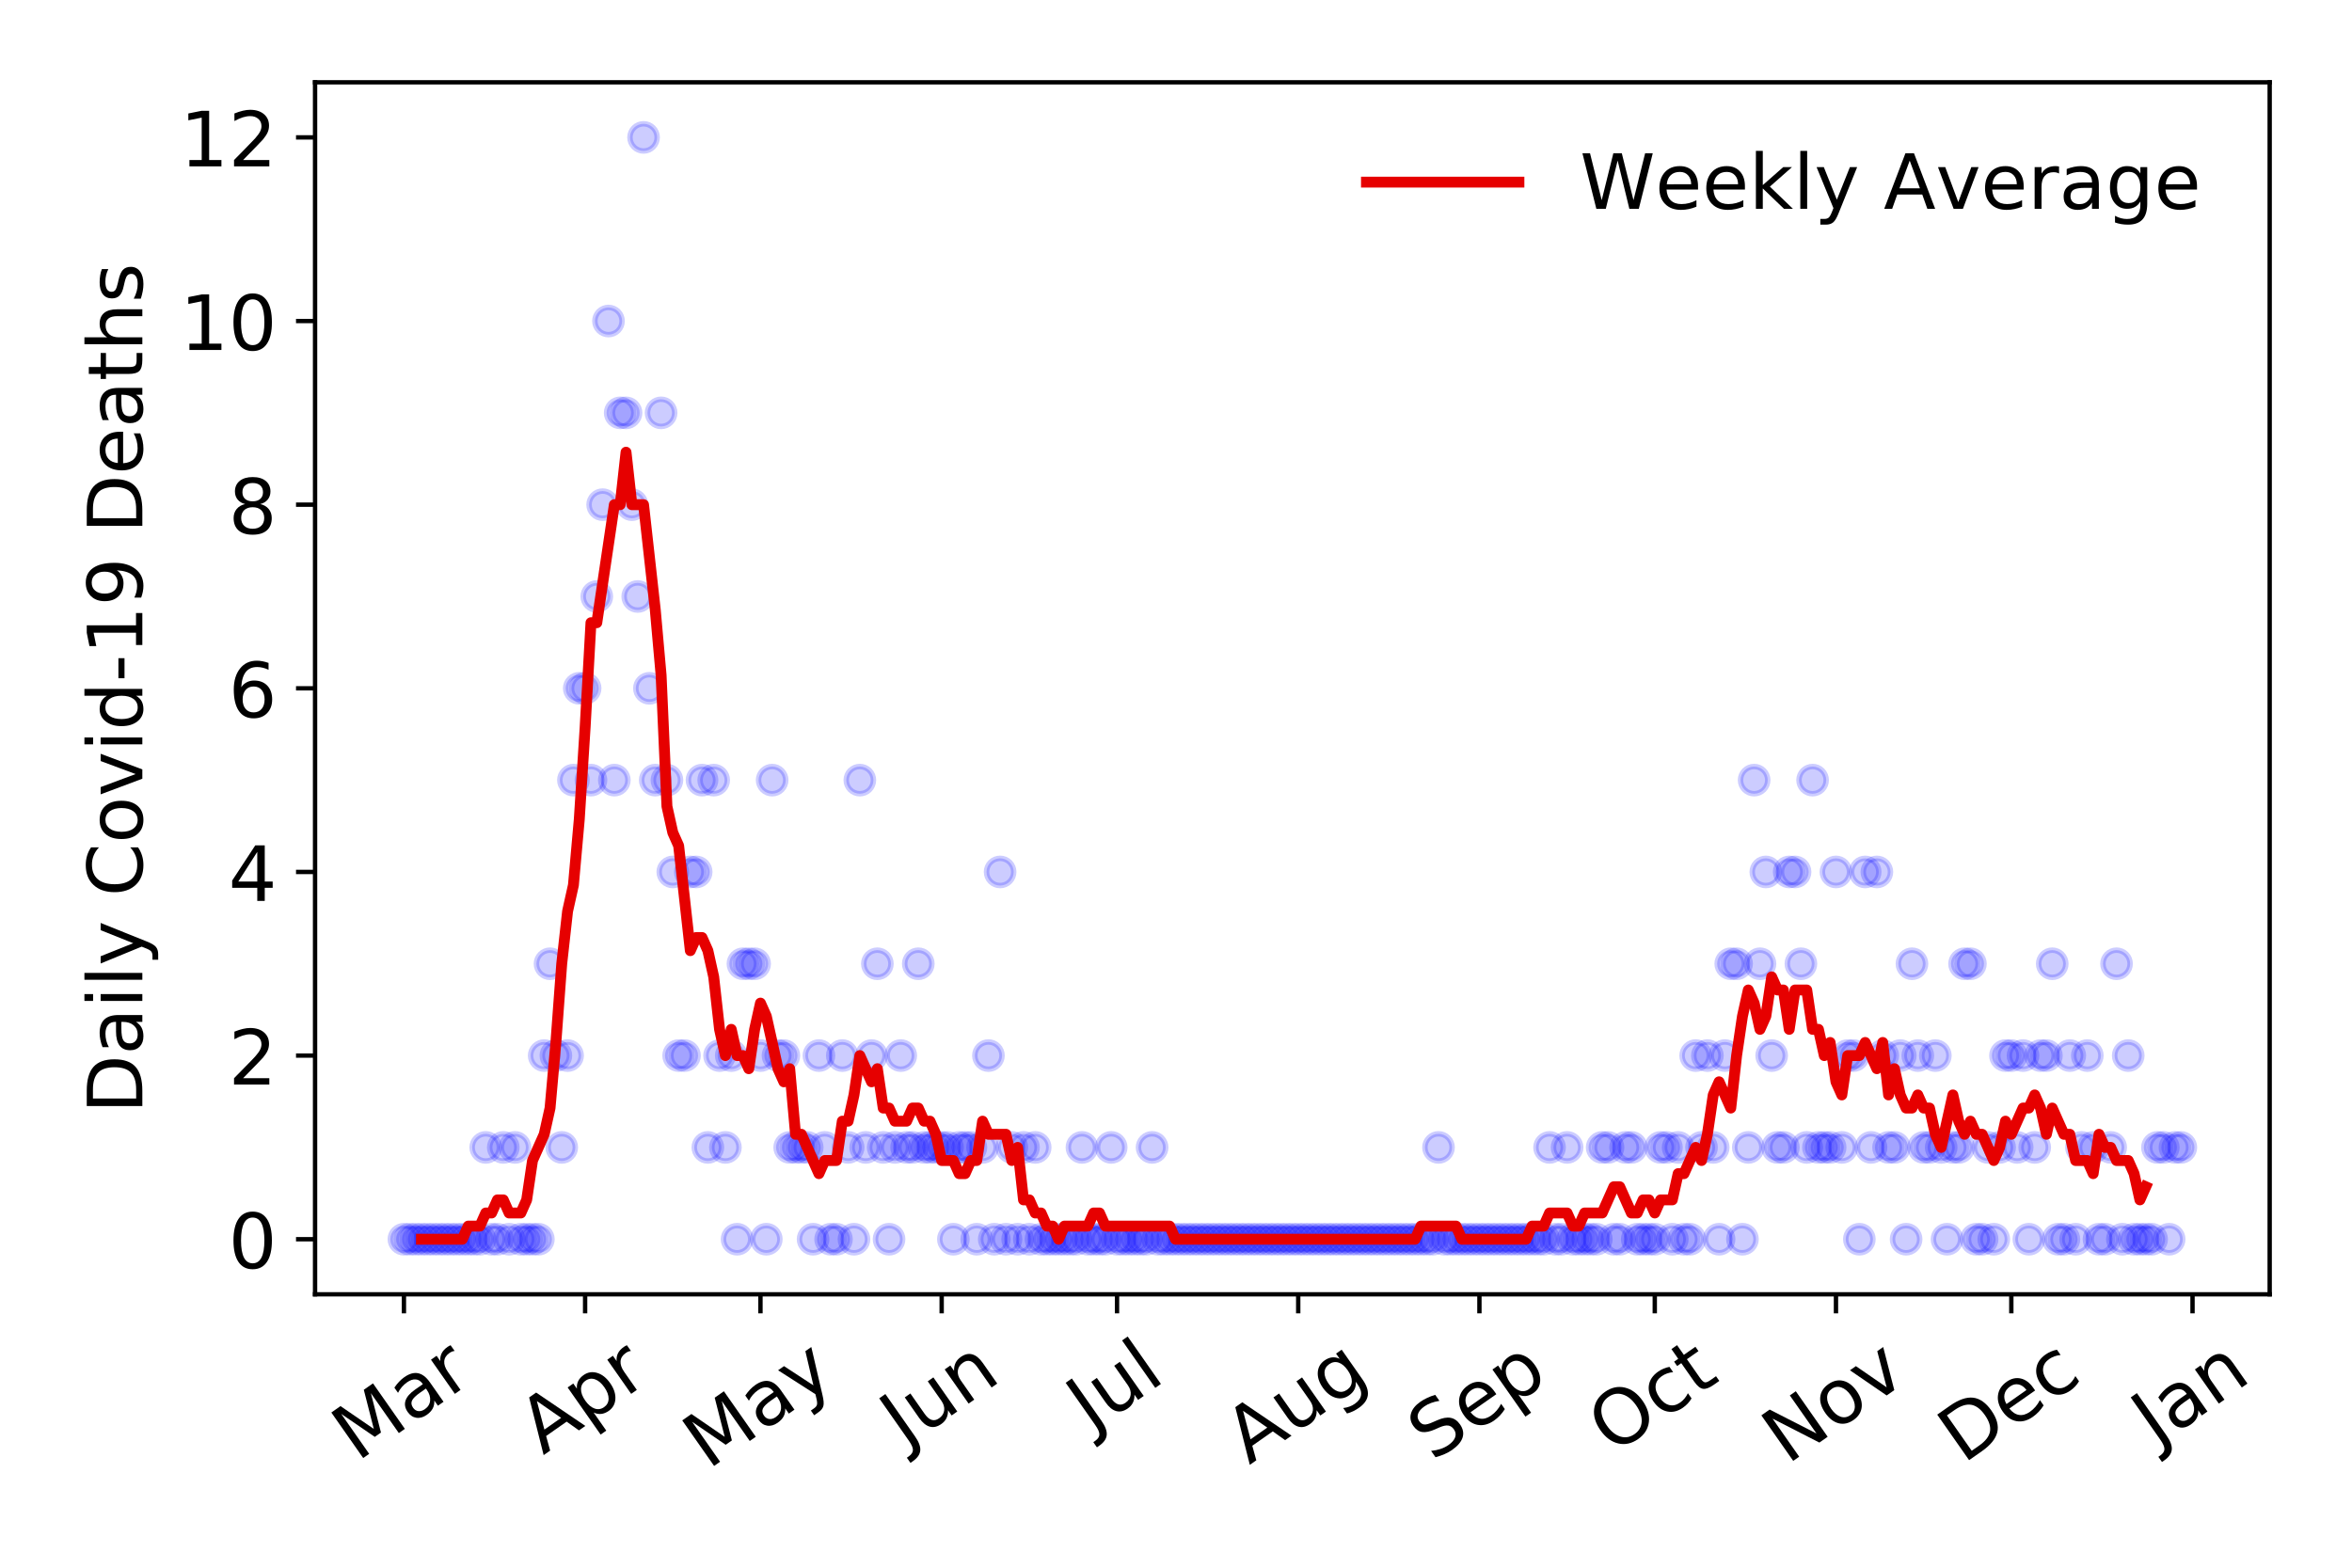 <?xml version="1.0" encoding="utf-8" standalone="no"?>
<!DOCTYPE svg PUBLIC "-//W3C//DTD SVG 1.1//EN"
  "http://www.w3.org/Graphics/SVG/1.1/DTD/svg11.dtd">
<!-- Created with matplotlib (https://matplotlib.org/) -->
<svg height="288pt" version="1.1" viewBox="0 0 432 288" width="432pt" xmlns="http://www.w3.org/2000/svg" xmlns:xlink="http://www.w3.org/1999/xlink">
 <defs>
  <style type="text/css">
*{stroke-linecap:butt;stroke-linejoin:round;}
  </style>
 </defs>
 <g id="figure_1">
  <g id="patch_1">
   <path d="M 0 288 
L 432 288 
L 432 0 
L 0 0 
z
" style="fill:#ffffff;"/>
  </g>
  <g id="axes_1">
   <g id="patch_2">
    <path d="M 57.87 237.778 
L 416.88 237.778 
L 416.88 15.12 
L 57.87 15.12 
z
" style="fill:#ffffff;"/>
   </g>
   <g id="matplotlib.axis_1">
    <g id="xtick_1">
     <g id="line2d_1">
      <defs>
       <path d="M 0 0 
L 0 3.5 
" id="m25562ebe4a" style="stroke:#000000;stroke-width:0.8;"/>
      </defs>
      <g>
       <use style="stroke:#000000;stroke-width:0.8;" x="74.189" xlink:href="#m25562ebe4a" y="237.778"/>
      </g>
     </g>
     <g id="text_1">
      <!-- Mar -->
      <defs>
       <path d="M 9.812 72.906 
L 24.516 72.906 
L 43.109 23.297 
L 61.812 72.906 
L 76.516 72.906 
L 76.516 0 
L 66.891 0 
L 66.891 64.016 
L 48.094 14.016 
L 38.188 14.016 
L 19.391 64.016 
L 19.391 0 
L 9.812 0 
z
" id="DejaVuSans-77"/>
       <path d="M 34.281 27.484 
Q 23.391 27.484 19.188 25 
Q 14.984 22.516 14.984 16.5 
Q 14.984 11.719 18.141 8.906 
Q 21.297 6.109 26.703 6.109 
Q 34.188 6.109 38.703 11.406 
Q 43.219 16.703 43.219 25.484 
L 43.219 27.484 
z
M 52.203 31.203 
L 52.203 0 
L 43.219 0 
L 43.219 8.297 
Q 40.141 3.328 35.547 0.953 
Q 30.953 -1.422 24.312 -1.422 
Q 15.922 -1.422 10.953 3.297 
Q 6 8.016 6 15.922 
Q 6 25.141 12.172 29.828 
Q 18.359 34.516 30.609 34.516 
L 43.219 34.516 
L 43.219 35.406 
Q 43.219 41.609 39.141 45 
Q 35.062 48.391 27.688 48.391 
Q 23 48.391 18.547 47.266 
Q 14.109 46.141 10.016 43.891 
L 10.016 52.203 
Q 14.938 54.109 19.578 55.047 
Q 24.219 56 28.609 56 
Q 40.484 56 46.344 49.844 
Q 52.203 43.703 52.203 31.203 
z
" id="DejaVuSans-97"/>
       <path d="M 41.109 46.297 
Q 39.594 47.172 37.812 47.578 
Q 36.031 48 33.891 48 
Q 26.266 48 22.188 43.047 
Q 18.109 38.094 18.109 28.812 
L 18.109 0 
L 9.078 0 
L 9.078 54.688 
L 18.109 54.688 
L 18.109 46.188 
Q 20.953 51.172 25.484 53.578 
Q 30.031 56 36.531 56 
Q 37.453 56 38.578 55.875 
Q 39.703 55.766 41.062 55.516 
z
" id="DejaVuSans-114"/>
      </defs>
      <g transform="translate(65.586 268.643)rotate(-35)scale(0.14 -0.14)">
       <use xlink:href="#DejaVuSans-77"/>
       <use x="86.279" xlink:href="#DejaVuSans-97"/>
       <use x="147.559" xlink:href="#DejaVuSans-114"/>
      </g>
     </g>
    </g>
    <g id="xtick_2">
     <g id="line2d_2">
      <g>
       <use style="stroke:#000000;stroke-width:0.8;" x="107.47" xlink:href="#m25562ebe4a" y="237.778"/>
      </g>
     </g>
     <g id="text_2">
      <!-- Apr -->
      <defs>
       <path d="M 34.188 63.188 
L 20.797 26.906 
L 47.609 26.906 
z
M 28.609 72.906 
L 39.797 72.906 
L 67.578 0 
L 57.328 0 
L 50.688 18.703 
L 17.828 18.703 
L 11.188 0 
L 0.781 0 
z
" id="DejaVuSans-65"/>
       <path d="M 18.109 8.203 
L 18.109 -20.797 
L 9.078 -20.797 
L 9.078 54.688 
L 18.109 54.688 
L 18.109 46.391 
Q 20.953 51.266 25.266 53.625 
Q 29.594 56 35.594 56 
Q 45.562 56 51.781 48.094 
Q 58.016 40.188 58.016 27.297 
Q 58.016 14.406 51.781 6.484 
Q 45.562 -1.422 35.594 -1.422 
Q 29.594 -1.422 25.266 0.953 
Q 20.953 3.328 18.109 8.203 
z
M 48.688 27.297 
Q 48.688 37.203 44.609 42.844 
Q 40.531 48.484 33.406 48.484 
Q 26.266 48.484 22.188 42.844 
Q 18.109 37.203 18.109 27.297 
Q 18.109 17.391 22.188 11.75 
Q 26.266 6.109 33.406 6.109 
Q 40.531 6.109 44.609 11.75 
Q 48.688 17.391 48.688 27.297 
z
" id="DejaVuSans-112"/>
      </defs>
      <g transform="translate(99.766 267.384)rotate(-35)scale(0.14 -0.14)">
       <use xlink:href="#DejaVuSans-65"/>
       <use x="68.408" xlink:href="#DejaVuSans-112"/>
       <use x="131.885" xlink:href="#DejaVuSans-114"/>
      </g>
     </g>
    </g>
    <g id="xtick_3">
     <g id="line2d_3">
      <g>
       <use style="stroke:#000000;stroke-width:0.8;" x="139.678" xlink:href="#m25562ebe4a" y="237.778"/>
      </g>
     </g>
     <g id="text_3">
      <!-- May -->
      <defs>
       <path d="M 32.172 -5.078 
Q 28.375 -14.844 24.75 -17.812 
Q 21.141 -20.797 15.094 -20.797 
L 7.906 -20.797 
L 7.906 -13.281 
L 13.188 -13.281 
Q 16.891 -13.281 18.938 -11.516 
Q 21 -9.766 23.484 -3.219 
L 25.094 0.875 
L 2.984 54.688 
L 12.5 54.688 
L 29.594 11.922 
L 46.688 54.688 
L 56.203 54.688 
z
" id="DejaVuSans-121"/>
      </defs>
      <g transform="translate(130.039 270.094)rotate(-35)scale(0.14 -0.14)">
       <use xlink:href="#DejaVuSans-77"/>
       <use x="86.279" xlink:href="#DejaVuSans-97"/>
       <use x="147.559" xlink:href="#DejaVuSans-121"/>
      </g>
     </g>
    </g>
    <g id="xtick_4">
     <g id="line2d_4">
      <g>
       <use style="stroke:#000000;stroke-width:0.8;" x="172.959" xlink:href="#m25562ebe4a" y="237.778"/>
      </g>
     </g>
     <g id="text_4">
      <!-- Jun -->
      <defs>
       <path d="M 9.812 72.906 
L 19.672 72.906 
L 19.672 5.078 
Q 19.672 -8.109 14.672 -14.062 
Q 9.672 -20.016 -1.422 -20.016 
L -5.172 -20.016 
L -5.172 -11.719 
L -2.094 -11.719 
Q 4.438 -11.719 7.125 -8.047 
Q 9.812 -4.391 9.812 5.078 
z
" id="DejaVuSans-74"/>
       <path d="M 8.5 21.578 
L 8.5 54.688 
L 17.484 54.688 
L 17.484 21.922 
Q 17.484 14.156 20.5 10.266 
Q 23.531 6.391 29.594 6.391 
Q 36.859 6.391 41.078 11.031 
Q 45.312 15.672 45.312 23.688 
L 45.312 54.688 
L 54.297 54.688 
L 54.297 0 
L 45.312 0 
L 45.312 8.406 
Q 42.047 3.422 37.719 1 
Q 33.406 -1.422 27.688 -1.422 
Q 18.266 -1.422 13.375 4.438 
Q 8.5 10.297 8.5 21.578 
z
M 31.109 56 
z
" id="DejaVuSans-117"/>
       <path d="M 54.891 33.016 
L 54.891 0 
L 45.906 0 
L 45.906 32.719 
Q 45.906 40.484 42.875 44.328 
Q 39.844 48.188 33.797 48.188 
Q 26.516 48.188 22.312 43.547 
Q 18.109 38.922 18.109 30.906 
L 18.109 0 
L 9.078 0 
L 9.078 54.688 
L 18.109 54.688 
L 18.109 46.188 
Q 21.344 51.125 25.703 53.562 
Q 30.078 56 35.797 56 
Q 45.219 56 50.047 50.172 
Q 54.891 44.344 54.891 33.016 
z
" id="DejaVuSans-110"/>
      </defs>
      <g transform="translate(166.216 266.039)rotate(-35)scale(0.14 -0.14)">
       <use xlink:href="#DejaVuSans-74"/>
       <use x="29.492" xlink:href="#DejaVuSans-117"/>
       <use x="92.871" xlink:href="#DejaVuSans-110"/>
      </g>
     </g>
    </g>
    <g id="xtick_5">
     <g id="line2d_5">
      <g>
       <use style="stroke:#000000;stroke-width:0.8;" x="205.167" xlink:href="#m25562ebe4a" y="237.778"/>
      </g>
     </g>
     <g id="text_5">
      <!-- Jul -->
      <defs>
       <path d="M 9.422 75.984 
L 18.406 75.984 
L 18.406 0 
L 9.422 0 
z
" id="DejaVuSans-108"/>
      </defs>
      <g transform="translate(200.464 263.181)rotate(-35)scale(0.14 -0.14)">
       <use xlink:href="#DejaVuSans-74"/>
       <use x="29.492" xlink:href="#DejaVuSans-117"/>
       <use x="92.871" xlink:href="#DejaVuSans-108"/>
      </g>
     </g>
    </g>
    <g id="xtick_6">
     <g id="line2d_6">
      <g>
       <use style="stroke:#000000;stroke-width:0.8;" x="238.449" xlink:href="#m25562ebe4a" y="237.778"/>
      </g>
     </g>
     <g id="text_6">
      <!-- Aug -->
      <defs>
       <path d="M 45.406 27.984 
Q 45.406 37.75 41.375 43.109 
Q 37.359 48.484 30.078 48.484 
Q 22.859 48.484 18.828 43.109 
Q 14.797 37.75 14.797 27.984 
Q 14.797 18.266 18.828 12.891 
Q 22.859 7.516 30.078 7.516 
Q 37.359 7.516 41.375 12.891 
Q 45.406 18.266 45.406 27.984 
z
M 54.391 6.781 
Q 54.391 -7.172 48.188 -13.984 
Q 42 -20.797 29.203 -20.797 
Q 24.469 -20.797 20.266 -20.094 
Q 16.062 -19.391 12.109 -17.922 
L 12.109 -9.188 
Q 16.062 -11.328 19.922 -12.344 
Q 23.781 -13.375 27.781 -13.375 
Q 36.625 -13.375 41.016 -8.766 
Q 45.406 -4.156 45.406 5.172 
L 45.406 9.625 
Q 42.625 4.781 38.281 2.391 
Q 33.938 0 27.875 0 
Q 17.828 0 11.672 7.656 
Q 5.516 15.328 5.516 27.984 
Q 5.516 40.672 11.672 48.328 
Q 17.828 56 27.875 56 
Q 33.938 56 38.281 53.609 
Q 42.625 51.219 45.406 46.391 
L 45.406 54.688 
L 54.391 54.688 
z
" id="DejaVuSans-103"/>
      </defs>
      <g transform="translate(229.468 269.172)rotate(-35)scale(0.14 -0.14)">
       <use xlink:href="#DejaVuSans-65"/>
       <use x="68.408" xlink:href="#DejaVuSans-117"/>
       <use x="131.787" xlink:href="#DejaVuSans-103"/>
      </g>
     </g>
    </g>
    <g id="xtick_7">
     <g id="line2d_7">
      <g>
       <use style="stroke:#000000;stroke-width:0.8;" x="271.73" xlink:href="#m25562ebe4a" y="237.778"/>
      </g>
     </g>
     <g id="text_7">
      <!-- Sep -->
      <defs>
       <path d="M 53.516 70.516 
L 53.516 60.891 
Q 47.906 63.578 42.922 64.891 
Q 37.938 66.219 33.297 66.219 
Q 25.25 66.219 20.875 63.094 
Q 16.5 59.969 16.5 54.203 
Q 16.5 49.359 19.406 46.891 
Q 22.312 44.438 30.422 42.922 
L 36.375 41.703 
Q 47.406 39.594 52.656 34.297 
Q 57.906 29 57.906 20.125 
Q 57.906 9.516 50.797 4.047 
Q 43.703 -1.422 29.984 -1.422 
Q 24.812 -1.422 18.969 -0.25 
Q 13.141 0.922 6.891 3.219 
L 6.891 13.375 
Q 12.891 10.016 18.656 8.297 
Q 24.422 6.594 29.984 6.594 
Q 38.422 6.594 43.016 9.906 
Q 47.609 13.234 47.609 19.391 
Q 47.609 24.75 44.312 27.781 
Q 41.016 30.812 33.5 32.328 
L 27.484 33.5 
Q 16.453 35.688 11.516 40.375 
Q 6.594 45.062 6.594 53.422 
Q 6.594 63.094 13.406 68.656 
Q 20.219 74.219 32.172 74.219 
Q 37.312 74.219 42.625 73.281 
Q 47.953 72.359 53.516 70.516 
z
" id="DejaVuSans-83"/>
       <path d="M 56.203 29.594 
L 56.203 25.203 
L 14.891 25.203 
Q 15.484 15.922 20.484 11.062 
Q 25.484 6.203 34.422 6.203 
Q 39.594 6.203 44.453 7.469 
Q 49.312 8.734 54.109 11.281 
L 54.109 2.781 
Q 49.266 0.734 44.188 -0.344 
Q 39.109 -1.422 33.891 -1.422 
Q 20.797 -1.422 13.156 6.188 
Q 5.516 13.812 5.516 26.812 
Q 5.516 40.234 12.766 48.109 
Q 20.016 56 32.328 56 
Q 43.359 56 49.781 48.891 
Q 56.203 41.797 56.203 29.594 
z
M 47.219 32.234 
Q 47.125 39.594 43.094 43.984 
Q 39.062 48.391 32.422 48.391 
Q 24.906 48.391 20.391 44.141 
Q 15.875 39.891 15.188 32.172 
z
" id="DejaVuSans-101"/>
      </defs>
      <g transform="translate(263.137 268.629)rotate(-35)scale(0.14 -0.14)">
       <use xlink:href="#DejaVuSans-83"/>
       <use x="63.477" xlink:href="#DejaVuSans-101"/>
       <use x="125" xlink:href="#DejaVuSans-112"/>
      </g>
     </g>
    </g>
    <g id="xtick_8">
     <g id="line2d_8">
      <g>
       <use style="stroke:#000000;stroke-width:0.8;" x="303.938" xlink:href="#m25562ebe4a" y="237.778"/>
      </g>
     </g>
     <g id="text_8">
      <!-- Oct -->
      <defs>
       <path d="M 39.406 66.219 
Q 28.656 66.219 22.328 58.203 
Q 16.016 50.203 16.016 36.375 
Q 16.016 22.609 22.328 14.594 
Q 28.656 6.594 39.406 6.594 
Q 50.141 6.594 56.422 14.594 
Q 62.703 22.609 62.703 36.375 
Q 62.703 50.203 56.422 58.203 
Q 50.141 66.219 39.406 66.219 
z
M 39.406 74.219 
Q 54.734 74.219 63.906 63.938 
Q 73.094 53.656 73.094 36.375 
Q 73.094 19.141 63.906 8.859 
Q 54.734 -1.422 39.406 -1.422 
Q 24.031 -1.422 14.812 8.828 
Q 5.609 19.094 5.609 36.375 
Q 5.609 53.656 14.812 63.938 
Q 24.031 74.219 39.406 74.219 
z
" id="DejaVuSans-79"/>
       <path d="M 48.781 52.594 
L 48.781 44.188 
Q 44.969 46.297 41.141 47.344 
Q 37.312 48.391 33.406 48.391 
Q 24.656 48.391 19.812 42.844 
Q 14.984 37.312 14.984 27.297 
Q 14.984 17.281 19.812 11.734 
Q 24.656 6.203 33.406 6.203 
Q 37.312 6.203 41.141 7.25 
Q 44.969 8.297 48.781 10.406 
L 48.781 2.094 
Q 45.016 0.344 40.984 -0.531 
Q 36.969 -1.422 32.422 -1.422 
Q 20.062 -1.422 12.781 6.344 
Q 5.516 14.109 5.516 27.297 
Q 5.516 40.672 12.859 48.328 
Q 20.219 56 33.016 56 
Q 37.156 56 41.109 55.141 
Q 45.062 54.297 48.781 52.594 
z
" id="DejaVuSans-99"/>
       <path d="M 18.312 70.219 
L 18.312 54.688 
L 36.812 54.688 
L 36.812 47.703 
L 18.312 47.703 
L 18.312 18.016 
Q 18.312 11.328 20.141 9.422 
Q 21.969 7.516 27.594 7.516 
L 36.812 7.516 
L 36.812 0 
L 27.594 0 
Q 17.188 0 13.234 3.875 
Q 9.281 7.766 9.281 18.016 
L 9.281 47.703 
L 2.688 47.703 
L 2.688 54.688 
L 9.281 54.688 
L 9.281 70.219 
z
" id="DejaVuSans-116"/>
      </defs>
      <g transform="translate(296.239 267.377)rotate(-35)scale(0.14 -0.14)">
       <use xlink:href="#DejaVuSans-79"/>
       <use x="78.711" xlink:href="#DejaVuSans-99"/>
       <use x="133.691" xlink:href="#DejaVuSans-116"/>
      </g>
     </g>
    </g>
    <g id="xtick_9">
     <g id="line2d_9">
      <g>
       <use style="stroke:#000000;stroke-width:0.8;" x="337.219" xlink:href="#m25562ebe4a" y="237.778"/>
      </g>
     </g>
     <g id="text_9">
      <!-- Nov -->
      <defs>
       <path d="M 9.812 72.906 
L 23.094 72.906 
L 55.422 11.922 
L 55.422 72.906 
L 64.984 72.906 
L 64.984 0 
L 51.703 0 
L 19.391 60.984 
L 19.391 0 
L 9.812 0 
z
" id="DejaVuSans-78"/>
       <path d="M 30.609 48.391 
Q 23.391 48.391 19.188 42.75 
Q 14.984 37.109 14.984 27.297 
Q 14.984 17.484 19.156 11.844 
Q 23.344 6.203 30.609 6.203 
Q 37.797 6.203 41.984 11.859 
Q 46.188 17.531 46.188 27.297 
Q 46.188 37.016 41.984 42.703 
Q 37.797 48.391 30.609 48.391 
z
M 30.609 56 
Q 42.328 56 49.016 48.375 
Q 55.719 40.766 55.719 27.297 
Q 55.719 13.875 49.016 6.219 
Q 42.328 -1.422 30.609 -1.422 
Q 18.844 -1.422 12.172 6.219 
Q 5.516 13.875 5.516 27.297 
Q 5.516 40.766 12.172 48.375 
Q 18.844 56 30.609 56 
z
" id="DejaVuSans-111"/>
       <path d="M 2.984 54.688 
L 12.5 54.688 
L 29.594 8.797 
L 46.688 54.688 
L 56.203 54.688 
L 35.688 0 
L 23.484 0 
z
" id="DejaVuSans-118"/>
      </defs>
      <g transform="translate(328.243 269.166)rotate(-35)scale(0.14 -0.14)">
       <use xlink:href="#DejaVuSans-78"/>
       <use x="74.805" xlink:href="#DejaVuSans-111"/>
       <use x="135.986" xlink:href="#DejaVuSans-118"/>
      </g>
     </g>
    </g>
    <g id="xtick_10">
     <g id="line2d_10">
      <g>
       <use style="stroke:#000000;stroke-width:0.8;" x="369.427" xlink:href="#m25562ebe4a" y="237.778"/>
      </g>
     </g>
     <g id="text_10">
      <!-- Dec -->
      <defs>
       <path d="M 19.672 64.797 
L 19.672 8.109 
L 31.594 8.109 
Q 46.688 8.109 53.688 14.938 
Q 60.688 21.781 60.688 36.531 
Q 60.688 51.172 53.688 57.984 
Q 46.688 64.797 31.594 64.797 
z
M 9.812 72.906 
L 30.078 72.906 
Q 51.266 72.906 61.172 64.094 
Q 71.094 55.281 71.094 36.531 
Q 71.094 17.672 61.125 8.828 
Q 51.172 0 30.078 0 
L 9.812 0 
z
" id="DejaVuSans-68"/>
      </defs>
      <g transform="translate(360.547 269.032)rotate(-35)scale(0.14 -0.14)">
       <use xlink:href="#DejaVuSans-68"/>
       <use x="77.002" xlink:href="#DejaVuSans-101"/>
       <use x="138.525" xlink:href="#DejaVuSans-99"/>
      </g>
     </g>
    </g>
    <g id="xtick_11">
     <g id="line2d_11">
      <g>
       <use style="stroke:#000000;stroke-width:0.8;" x="402.709" xlink:href="#m25562ebe4a" y="237.778"/>
      </g>
     </g>
     <g id="text_11">
      <!-- Jan -->
      <g transform="translate(396.085 265.871)rotate(-35)scale(0.14 -0.14)">
       <use xlink:href="#DejaVuSans-74"/>
       <use x="29.492" xlink:href="#DejaVuSans-97"/>
       <use x="90.771" xlink:href="#DejaVuSans-110"/>
      </g>
     </g>
    </g>
   </g>
   <g id="matplotlib.axis_2">
    <g id="ytick_1">
     <g id="line2d_12">
      <defs>
       <path d="M 0 0 
L -3.5 0 
" id="m0f719a8fbe" style="stroke:#000000;stroke-width:0.8;"/>
      </defs>
      <g>
       <use style="stroke:#000000;stroke-width:0.8;" x="57.87" xlink:href="#m0f719a8fbe" y="227.657"/>
      </g>
     </g>
     <g id="text_12">
      <!-- 0 -->
      <defs>
       <path d="M 31.781 66.406 
Q 24.172 66.406 20.328 58.906 
Q 16.5 51.422 16.5 36.375 
Q 16.5 21.391 20.328 13.891 
Q 24.172 6.391 31.781 6.391 
Q 39.453 6.391 43.281 13.891 
Q 47.125 21.391 47.125 36.375 
Q 47.125 51.422 43.281 58.906 
Q 39.453 66.406 31.781 66.406 
z
M 31.781 74.219 
Q 44.047 74.219 50.516 64.516 
Q 56.984 54.828 56.984 36.375 
Q 56.984 17.969 50.516 8.266 
Q 44.047 -1.422 31.781 -1.422 
Q 19.531 -1.422 13.062 8.266 
Q 6.594 17.969 6.594 36.375 
Q 6.594 54.828 13.062 64.516 
Q 19.531 74.219 31.781 74.219 
z
" id="DejaVuSans-48"/>
      </defs>
      <g transform="translate(41.962 232.976)scale(0.14 -0.14)">
       <use xlink:href="#DejaVuSans-48"/>
      </g>
     </g>
    </g>
    <g id="ytick_2">
     <g id="line2d_13">
      <g>
       <use style="stroke:#000000;stroke-width:0.8;" x="57.87" xlink:href="#m0f719a8fbe" y="193.921"/>
      </g>
     </g>
     <g id="text_13">
      <!-- 2 -->
      <defs>
       <path d="M 19.188 8.297 
L 53.609 8.297 
L 53.609 0 
L 7.328 0 
L 7.328 8.297 
Q 12.938 14.109 22.625 23.891 
Q 32.328 33.688 34.812 36.531 
Q 39.547 41.844 41.422 45.531 
Q 43.312 49.219 43.312 52.781 
Q 43.312 58.594 39.234 62.25 
Q 35.156 65.922 28.609 65.922 
Q 23.969 65.922 18.812 64.312 
Q 13.672 62.703 7.812 59.422 
L 7.812 69.391 
Q 13.766 71.781 18.938 73 
Q 24.125 74.219 28.422 74.219 
Q 39.75 74.219 46.484 68.547 
Q 53.219 62.891 53.219 53.422 
Q 53.219 48.922 51.531 44.891 
Q 49.859 40.875 45.406 35.406 
Q 44.188 33.984 37.641 27.219 
Q 31.109 20.453 19.188 8.297 
z
" id="DejaVuSans-50"/>
      </defs>
      <g transform="translate(41.962 199.24)scale(0.14 -0.14)">
       <use xlink:href="#DejaVuSans-50"/>
      </g>
     </g>
    </g>
    <g id="ytick_3">
     <g id="line2d_14">
      <g>
       <use style="stroke:#000000;stroke-width:0.8;" x="57.87" xlink:href="#m0f719a8fbe" y="160.185"/>
      </g>
     </g>
     <g id="text_14">
      <!-- 4 -->
      <defs>
       <path d="M 37.797 64.312 
L 12.891 25.391 
L 37.797 25.391 
z
M 35.203 72.906 
L 47.609 72.906 
L 47.609 25.391 
L 58.016 25.391 
L 58.016 17.188 
L 47.609 17.188 
L 47.609 0 
L 37.797 0 
L 37.797 17.188 
L 4.891 17.188 
L 4.891 26.703 
z
" id="DejaVuSans-52"/>
      </defs>
      <g transform="translate(41.962 165.504)scale(0.14 -0.14)">
       <use xlink:href="#DejaVuSans-52"/>
      </g>
     </g>
    </g>
    <g id="ytick_4">
     <g id="line2d_15">
      <g>
       <use style="stroke:#000000;stroke-width:0.8;" x="57.87" xlink:href="#m0f719a8fbe" y="126.449"/>
      </g>
     </g>
     <g id="text_15">
      <!-- 6 -->
      <defs>
       <path d="M 33.016 40.375 
Q 26.375 40.375 22.484 35.828 
Q 18.609 31.297 18.609 23.391 
Q 18.609 15.531 22.484 10.953 
Q 26.375 6.391 33.016 6.391 
Q 39.656 6.391 43.531 10.953 
Q 47.406 15.531 47.406 23.391 
Q 47.406 31.297 43.531 35.828 
Q 39.656 40.375 33.016 40.375 
z
M 52.594 71.297 
L 52.594 62.312 
Q 48.875 64.062 45.094 64.984 
Q 41.312 65.922 37.594 65.922 
Q 27.828 65.922 22.672 59.328 
Q 17.531 52.734 16.797 39.406 
Q 19.672 43.656 24.016 45.922 
Q 28.375 48.188 33.594 48.188 
Q 44.578 48.188 50.953 41.516 
Q 57.328 34.859 57.328 23.391 
Q 57.328 12.156 50.688 5.359 
Q 44.047 -1.422 33.016 -1.422 
Q 20.359 -1.422 13.672 8.266 
Q 6.984 17.969 6.984 36.375 
Q 6.984 53.656 15.188 63.938 
Q 23.391 74.219 37.203 74.219 
Q 40.922 74.219 44.703 73.484 
Q 48.484 72.75 52.594 71.297 
z
" id="DejaVuSans-54"/>
      </defs>
      <g transform="translate(41.962 131.768)scale(0.14 -0.14)">
       <use xlink:href="#DejaVuSans-54"/>
      </g>
     </g>
    </g>
    <g id="ytick_5">
     <g id="line2d_16">
      <g>
       <use style="stroke:#000000;stroke-width:0.8;" x="57.87" xlink:href="#m0f719a8fbe" y="92.713"/>
      </g>
     </g>
     <g id="text_16">
      <!-- 8 -->
      <defs>
       <path d="M 31.781 34.625 
Q 24.75 34.625 20.719 30.859 
Q 16.703 27.094 16.703 20.516 
Q 16.703 13.922 20.719 10.156 
Q 24.75 6.391 31.781 6.391 
Q 38.812 6.391 42.859 10.172 
Q 46.922 13.969 46.922 20.516 
Q 46.922 27.094 42.891 30.859 
Q 38.875 34.625 31.781 34.625 
z
M 21.922 38.812 
Q 15.578 40.375 12.031 44.719 
Q 8.5 49.078 8.5 55.328 
Q 8.5 64.062 14.719 69.141 
Q 20.953 74.219 31.781 74.219 
Q 42.672 74.219 48.875 69.141 
Q 55.078 64.062 55.078 55.328 
Q 55.078 49.078 51.531 44.719 
Q 48 40.375 41.703 38.812 
Q 48.828 37.156 52.797 32.312 
Q 56.781 27.484 56.781 20.516 
Q 56.781 9.906 50.312 4.234 
Q 43.844 -1.422 31.781 -1.422 
Q 19.734 -1.422 13.25 4.234 
Q 6.781 9.906 6.781 20.516 
Q 6.781 27.484 10.781 32.312 
Q 14.797 37.156 21.922 38.812 
z
M 18.312 54.391 
Q 18.312 48.734 21.844 45.562 
Q 25.391 42.391 31.781 42.391 
Q 38.141 42.391 41.719 45.562 
Q 45.312 48.734 45.312 54.391 
Q 45.312 60.062 41.719 63.234 
Q 38.141 66.406 31.781 66.406 
Q 25.391 66.406 21.844 63.234 
Q 18.312 60.062 18.312 54.391 
z
" id="DejaVuSans-56"/>
      </defs>
      <g transform="translate(41.962 98.032)scale(0.14 -0.14)">
       <use xlink:href="#DejaVuSans-56"/>
      </g>
     </g>
    </g>
    <g id="ytick_6">
     <g id="line2d_17">
      <g>
       <use style="stroke:#000000;stroke-width:0.8;" x="57.87" xlink:href="#m0f719a8fbe" y="58.977"/>
      </g>
     </g>
     <g id="text_17">
      <!-- 10 -->
      <defs>
       <path d="M 12.406 8.297 
L 28.516 8.297 
L 28.516 63.922 
L 10.984 60.406 
L 10.984 69.391 
L 28.422 72.906 
L 38.281 72.906 
L 38.281 8.297 
L 54.391 8.297 
L 54.391 0 
L 12.406 0 
z
" id="DejaVuSans-49"/>
      </defs>
      <g transform="translate(33.055 64.296)scale(0.14 -0.14)">
       <use xlink:href="#DejaVuSans-49"/>
       <use x="63.623" xlink:href="#DejaVuSans-48"/>
      </g>
     </g>
    </g>
    <g id="ytick_7">
     <g id="line2d_18">
      <g>
       <use style="stroke:#000000;stroke-width:0.8;" x="57.87" xlink:href="#m0f719a8fbe" y="25.241"/>
      </g>
     </g>
     <g id="text_18">
      <!-- 12 -->
      <g transform="translate(33.055 30.56)scale(0.14 -0.14)">
       <use xlink:href="#DejaVuSans-49"/>
       <use x="63.623" xlink:href="#DejaVuSans-50"/>
      </g>
     </g>
    </g>
    <g id="text_19">
     <!-- Daily Covid-19 Deaths -->
     <defs>
      <path d="M 9.422 54.688 
L 18.406 54.688 
L 18.406 0 
L 9.422 0 
z
M 9.422 75.984 
L 18.406 75.984 
L 18.406 64.594 
L 9.422 64.594 
z
" id="DejaVuSans-105"/>
      <path id="DejaVuSans-32"/>
      <path d="M 64.406 67.281 
L 64.406 56.891 
Q 59.422 61.531 53.781 63.812 
Q 48.141 66.109 41.797 66.109 
Q 29.297 66.109 22.656 58.469 
Q 16.016 50.828 16.016 36.375 
Q 16.016 21.969 22.656 14.328 
Q 29.297 6.688 41.797 6.688 
Q 48.141 6.688 53.781 8.984 
Q 59.422 11.281 64.406 15.922 
L 64.406 5.609 
Q 59.234 2.094 53.438 0.328 
Q 47.656 -1.422 41.219 -1.422 
Q 24.656 -1.422 15.125 8.703 
Q 5.609 18.844 5.609 36.375 
Q 5.609 53.953 15.125 64.078 
Q 24.656 74.219 41.219 74.219 
Q 47.75 74.219 53.531 72.484 
Q 59.328 70.75 64.406 67.281 
z
" id="DejaVuSans-67"/>
      <path d="M 45.406 46.391 
L 45.406 75.984 
L 54.391 75.984 
L 54.391 0 
L 45.406 0 
L 45.406 8.203 
Q 42.578 3.328 38.25 0.953 
Q 33.938 -1.422 27.875 -1.422 
Q 17.969 -1.422 11.734 6.484 
Q 5.516 14.406 5.516 27.297 
Q 5.516 40.188 11.734 48.094 
Q 17.969 56 27.875 56 
Q 33.938 56 38.25 53.625 
Q 42.578 51.266 45.406 46.391 
z
M 14.797 27.297 
Q 14.797 17.391 18.875 11.75 
Q 22.953 6.109 30.078 6.109 
Q 37.203 6.109 41.297 11.75 
Q 45.406 17.391 45.406 27.297 
Q 45.406 37.203 41.297 42.844 
Q 37.203 48.484 30.078 48.484 
Q 22.953 48.484 18.875 42.844 
Q 14.797 37.203 14.797 27.297 
z
" id="DejaVuSans-100"/>
      <path d="M 4.891 31.391 
L 31.203 31.391 
L 31.203 23.391 
L 4.891 23.391 
z
" id="DejaVuSans-45"/>
      <path d="M 10.984 1.516 
L 10.984 10.5 
Q 14.703 8.734 18.5 7.812 
Q 22.312 6.891 25.984 6.891 
Q 35.75 6.891 40.891 13.453 
Q 46.047 20.016 46.781 33.406 
Q 43.953 29.203 39.594 26.953 
Q 35.25 24.703 29.984 24.703 
Q 19.047 24.703 12.672 31.312 
Q 6.297 37.938 6.297 49.422 
Q 6.297 60.641 12.938 67.422 
Q 19.578 74.219 30.609 74.219 
Q 43.266 74.219 49.922 64.516 
Q 56.594 54.828 56.594 36.375 
Q 56.594 19.141 48.406 8.859 
Q 40.234 -1.422 26.422 -1.422 
Q 22.703 -1.422 18.891 -0.688 
Q 15.094 0.047 10.984 1.516 
z
M 30.609 32.422 
Q 37.25 32.422 41.125 36.953 
Q 45.016 41.5 45.016 49.422 
Q 45.016 57.281 41.125 61.844 
Q 37.25 66.406 30.609 66.406 
Q 23.969 66.406 20.094 61.844 
Q 16.219 57.281 16.219 49.422 
Q 16.219 41.5 20.094 36.953 
Q 23.969 32.422 30.609 32.422 
z
" id="DejaVuSans-57"/>
      <path d="M 54.891 33.016 
L 54.891 0 
L 45.906 0 
L 45.906 32.719 
Q 45.906 40.484 42.875 44.328 
Q 39.844 48.188 33.797 48.188 
Q 26.516 48.188 22.312 43.547 
Q 18.109 38.922 18.109 30.906 
L 18.109 0 
L 9.078 0 
L 9.078 75.984 
L 18.109 75.984 
L 18.109 46.188 
Q 21.344 51.125 25.703 53.562 
Q 30.078 56 35.797 56 
Q 45.219 56 50.047 50.172 
Q 54.891 44.344 54.891 33.016 
z
" id="DejaVuSans-104"/>
      <path d="M 44.281 53.078 
L 44.281 44.578 
Q 40.484 46.531 36.375 47.5 
Q 32.281 48.484 27.875 48.484 
Q 21.188 48.484 17.844 46.438 
Q 14.5 44.391 14.5 40.281 
Q 14.5 37.156 16.891 35.375 
Q 19.281 33.594 26.516 31.984 
L 29.594 31.297 
Q 39.156 29.25 43.188 25.516 
Q 47.219 21.781 47.219 15.094 
Q 47.219 7.469 41.188 3.016 
Q 35.156 -1.422 24.609 -1.422 
Q 20.219 -1.422 15.453 -0.562 
Q 10.688 0.297 5.422 2 
L 5.422 11.281 
Q 10.406 8.688 15.234 7.391 
Q 20.062 6.109 24.812 6.109 
Q 31.156 6.109 34.562 8.281 
Q 37.984 10.453 37.984 14.406 
Q 37.984 18.062 35.516 20.016 
Q 33.062 21.969 24.703 23.781 
L 21.578 24.516 
Q 13.234 26.266 9.516 29.906 
Q 5.812 33.547 5.812 39.891 
Q 5.812 47.609 11.281 51.797 
Q 16.75 56 26.812 56 
Q 31.781 56 36.172 55.266 
Q 40.578 54.547 44.281 53.078 
z
" id="DejaVuSans-115"/>
     </defs>
     <g transform="translate(26.143 204.56)rotate(-90)scale(0.14 -0.14)">
      <use xlink:href="#DejaVuSans-68"/>
      <use x="77.002" xlink:href="#DejaVuSans-97"/>
      <use x="138.281" xlink:href="#DejaVuSans-105"/>
      <use x="166.064" xlink:href="#DejaVuSans-108"/>
      <use x="193.848" xlink:href="#DejaVuSans-121"/>
      <use x="253.027" xlink:href="#DejaVuSans-32"/>
      <use x="284.814" xlink:href="#DejaVuSans-67"/>
      <use x="354.639" xlink:href="#DejaVuSans-111"/>
      <use x="415.82" xlink:href="#DejaVuSans-118"/>
      <use x="475" xlink:href="#DejaVuSans-105"/>
      <use x="502.783" xlink:href="#DejaVuSans-100"/>
      <use x="566.26" xlink:href="#DejaVuSans-45"/>
      <use x="602.344" xlink:href="#DejaVuSans-49"/>
      <use x="665.967" xlink:href="#DejaVuSans-57"/>
      <use x="729.59" xlink:href="#DejaVuSans-32"/>
      <use x="761.377" xlink:href="#DejaVuSans-68"/>
      <use x="838.379" xlink:href="#DejaVuSans-101"/>
      <use x="899.902" xlink:href="#DejaVuSans-97"/>
      <use x="961.182" xlink:href="#DejaVuSans-116"/>
      <use x="1000.391" xlink:href="#DejaVuSans-104"/>
      <use x="1063.77" xlink:href="#DejaVuSans-115"/>
     </g>
    </g>
   </g>
   <g id="line2d_19">
    <defs>
     <path d="M 0 2.5 
C 0.663 2.5 1.299 2.237 1.768 1.768 
C 2.237 1.299 2.5 0.663 2.5 0 
C 2.5 -0.663 2.237 -1.299 1.768 -1.768 
C 1.299 -2.237 0.663 -2.5 0 -2.5 
C -0.663 -2.5 -1.299 -2.237 -1.768 -1.768 
C -2.237 -1.299 -2.5 -0.663 -2.5 0 
C -2.5 0.663 -2.237 1.299 -1.768 1.768 
C -1.299 2.237 -0.663 2.5 0 2.5 
z
" id="m3932d7a92b" style="stroke:#0000ff;stroke-opacity:0.2;"/>
    </defs>
    <g clip-path="url(#pcdd72f33aa)">
     <use style="fill:#0000ff;fill-opacity:0.2;stroke:#0000ff;stroke-opacity:0.2;" x="74.189" xlink:href="#m3932d7a92b" y="227.657"/>
     <use style="fill:#0000ff;fill-opacity:0.2;stroke:#0000ff;stroke-opacity:0.2;" x="75.262" xlink:href="#m3932d7a92b" y="227.657"/>
     <use style="fill:#0000ff;fill-opacity:0.2;stroke:#0000ff;stroke-opacity:0.2;" x="76.336" xlink:href="#m3932d7a92b" y="227.657"/>
     <use style="fill:#0000ff;fill-opacity:0.2;stroke:#0000ff;stroke-opacity:0.2;" x="77.409" xlink:href="#m3932d7a92b" y="227.657"/>
     <use style="fill:#0000ff;fill-opacity:0.2;stroke:#0000ff;stroke-opacity:0.2;" x="78.483" xlink:href="#m3932d7a92b" y="227.657"/>
     <use style="fill:#0000ff;fill-opacity:0.2;stroke:#0000ff;stroke-opacity:0.2;" x="79.557" xlink:href="#m3932d7a92b" y="227.657"/>
     <use style="fill:#0000ff;fill-opacity:0.2;stroke:#0000ff;stroke-opacity:0.2;" x="80.63" xlink:href="#m3932d7a92b" y="227.657"/>
     <use style="fill:#0000ff;fill-opacity:0.2;stroke:#0000ff;stroke-opacity:0.2;" x="81.704" xlink:href="#m3932d7a92b" y="227.657"/>
     <use style="fill:#0000ff;fill-opacity:0.2;stroke:#0000ff;stroke-opacity:0.2;" x="82.777" xlink:href="#m3932d7a92b" y="227.657"/>
     <use style="fill:#0000ff;fill-opacity:0.2;stroke:#0000ff;stroke-opacity:0.2;" x="83.851" xlink:href="#m3932d7a92b" y="227.657"/>
     <use style="fill:#0000ff;fill-opacity:0.2;stroke:#0000ff;stroke-opacity:0.2;" x="84.925" xlink:href="#m3932d7a92b" y="227.657"/>
     <use style="fill:#0000ff;fill-opacity:0.2;stroke:#0000ff;stroke-opacity:0.2;" x="85.998" xlink:href="#m3932d7a92b" y="227.657"/>
     <use style="fill:#0000ff;fill-opacity:0.2;stroke:#0000ff;stroke-opacity:0.2;" x="87.072" xlink:href="#m3932d7a92b" y="227.657"/>
     <use style="fill:#0000ff;fill-opacity:0.2;stroke:#0000ff;stroke-opacity:0.2;" x="88.145" xlink:href="#m3932d7a92b" y="227.657"/>
     <use style="fill:#0000ff;fill-opacity:0.2;stroke:#0000ff;stroke-opacity:0.2;" x="89.219" xlink:href="#m3932d7a92b" y="210.789"/>
     <use style="fill:#0000ff;fill-opacity:0.2;stroke:#0000ff;stroke-opacity:0.2;" x="90.293" xlink:href="#m3932d7a92b" y="227.657"/>
     <use style="fill:#0000ff;fill-opacity:0.2;stroke:#0000ff;stroke-opacity:0.2;" x="91.366" xlink:href="#m3932d7a92b" y="227.657"/>
     <use style="fill:#0000ff;fill-opacity:0.2;stroke:#0000ff;stroke-opacity:0.2;" x="92.44" xlink:href="#m3932d7a92b" y="210.789"/>
     <use style="fill:#0000ff;fill-opacity:0.2;stroke:#0000ff;stroke-opacity:0.2;" x="93.513" xlink:href="#m3932d7a92b" y="227.657"/>
     <use style="fill:#0000ff;fill-opacity:0.2;stroke:#0000ff;stroke-opacity:0.2;" x="94.587" xlink:href="#m3932d7a92b" y="210.789"/>
     <use style="fill:#0000ff;fill-opacity:0.2;stroke:#0000ff;stroke-opacity:0.2;" x="95.661" xlink:href="#m3932d7a92b" y="227.657"/>
     <use style="fill:#0000ff;fill-opacity:0.2;stroke:#0000ff;stroke-opacity:0.2;" x="96.734" xlink:href="#m3932d7a92b" y="227.657"/>
     <use style="fill:#0000ff;fill-opacity:0.2;stroke:#0000ff;stroke-opacity:0.2;" x="97.808" xlink:href="#m3932d7a92b" y="227.657"/>
     <use style="fill:#0000ff;fill-opacity:0.2;stroke:#0000ff;stroke-opacity:0.2;" x="98.881" xlink:href="#m3932d7a92b" y="227.657"/>
     <use style="fill:#0000ff;fill-opacity:0.2;stroke:#0000ff;stroke-opacity:0.2;" x="99.955" xlink:href="#m3932d7a92b" y="193.921"/>
     <use style="fill:#0000ff;fill-opacity:0.2;stroke:#0000ff;stroke-opacity:0.2;" x="101.028" xlink:href="#m3932d7a92b" y="177.053"/>
     <use style="fill:#0000ff;fill-opacity:0.2;stroke:#0000ff;stroke-opacity:0.2;" x="102.102" xlink:href="#m3932d7a92b" y="193.921"/>
     <use style="fill:#0000ff;fill-opacity:0.2;stroke:#0000ff;stroke-opacity:0.2;" x="103.176" xlink:href="#m3932d7a92b" y="210.789"/>
     <use style="fill:#0000ff;fill-opacity:0.2;stroke:#0000ff;stroke-opacity:0.2;" x="104.249" xlink:href="#m3932d7a92b" y="193.921"/>
     <use style="fill:#0000ff;fill-opacity:0.2;stroke:#0000ff;stroke-opacity:0.2;" x="105.323" xlink:href="#m3932d7a92b" y="143.317"/>
     <use style="fill:#0000ff;fill-opacity:0.2;stroke:#0000ff;stroke-opacity:0.2;" x="106.396" xlink:href="#m3932d7a92b" y="126.449"/>
     <use style="fill:#0000ff;fill-opacity:0.2;stroke:#0000ff;stroke-opacity:0.2;" x="107.47" xlink:href="#m3932d7a92b" y="126.449"/>
     <use style="fill:#0000ff;fill-opacity:0.2;stroke:#0000ff;stroke-opacity:0.2;" x="108.544" xlink:href="#m3932d7a92b" y="143.317"/>
     <use style="fill:#0000ff;fill-opacity:0.2;stroke:#0000ff;stroke-opacity:0.2;" x="109.617" xlink:href="#m3932d7a92b" y="109.581"/>
     <use style="fill:#0000ff;fill-opacity:0.2;stroke:#0000ff;stroke-opacity:0.2;" x="110.691" xlink:href="#m3932d7a92b" y="92.713"/>
     <use style="fill:#0000ff;fill-opacity:0.2;stroke:#0000ff;stroke-opacity:0.2;" x="111.764" xlink:href="#m3932d7a92b" y="58.977"/>
     <use style="fill:#0000ff;fill-opacity:0.2;stroke:#0000ff;stroke-opacity:0.2;" x="112.838" xlink:href="#m3932d7a92b" y="143.317"/>
     <use style="fill:#0000ff;fill-opacity:0.2;stroke:#0000ff;stroke-opacity:0.2;" x="113.912" xlink:href="#m3932d7a92b" y="75.845"/>
     <use style="fill:#0000ff;fill-opacity:0.2;stroke:#0000ff;stroke-opacity:0.2;" x="114.985" xlink:href="#m3932d7a92b" y="75.845"/>
     <use style="fill:#0000ff;fill-opacity:0.2;stroke:#0000ff;stroke-opacity:0.2;" x="116.059" xlink:href="#m3932d7a92b" y="92.713"/>
     <use style="fill:#0000ff;fill-opacity:0.2;stroke:#0000ff;stroke-opacity:0.2;" x="117.132" xlink:href="#m3932d7a92b" y="109.581"/>
     <use style="fill:#0000ff;fill-opacity:0.2;stroke:#0000ff;stroke-opacity:0.2;" x="118.206" xlink:href="#m3932d7a92b" y="25.241"/>
     <use style="fill:#0000ff;fill-opacity:0.2;stroke:#0000ff;stroke-opacity:0.2;" x="119.28" xlink:href="#m3932d7a92b" y="126.449"/>
     <use style="fill:#0000ff;fill-opacity:0.2;stroke:#0000ff;stroke-opacity:0.2;" x="120.353" xlink:href="#m3932d7a92b" y="143.317"/>
     <use style="fill:#0000ff;fill-opacity:0.2;stroke:#0000ff;stroke-opacity:0.2;" x="121.427" xlink:href="#m3932d7a92b" y="75.845"/>
     <use style="fill:#0000ff;fill-opacity:0.2;stroke:#0000ff;stroke-opacity:0.2;" x="122.5" xlink:href="#m3932d7a92b" y="143.317"/>
     <use style="fill:#0000ff;fill-opacity:0.2;stroke:#0000ff;stroke-opacity:0.2;" x="123.574" xlink:href="#m3932d7a92b" y="160.185"/>
     <use style="fill:#0000ff;fill-opacity:0.2;stroke:#0000ff;stroke-opacity:0.2;" x="124.648" xlink:href="#m3932d7a92b" y="193.921"/>
     <use style="fill:#0000ff;fill-opacity:0.2;stroke:#0000ff;stroke-opacity:0.2;" x="125.721" xlink:href="#m3932d7a92b" y="193.921"/>
     <use style="fill:#0000ff;fill-opacity:0.2;stroke:#0000ff;stroke-opacity:0.2;" x="126.795" xlink:href="#m3932d7a92b" y="160.185"/>
     <use style="fill:#0000ff;fill-opacity:0.2;stroke:#0000ff;stroke-opacity:0.2;" x="127.868" xlink:href="#m3932d7a92b" y="160.185"/>
     <use style="fill:#0000ff;fill-opacity:0.2;stroke:#0000ff;stroke-opacity:0.2;" x="128.942" xlink:href="#m3932d7a92b" y="143.317"/>
     <use style="fill:#0000ff;fill-opacity:0.2;stroke:#0000ff;stroke-opacity:0.2;" x="130.016" xlink:href="#m3932d7a92b" y="210.789"/>
     <use style="fill:#0000ff;fill-opacity:0.2;stroke:#0000ff;stroke-opacity:0.2;" x="131.089" xlink:href="#m3932d7a92b" y="143.317"/>
     <use style="fill:#0000ff;fill-opacity:0.2;stroke:#0000ff;stroke-opacity:0.2;" x="132.163" xlink:href="#m3932d7a92b" y="193.921"/>
     <use style="fill:#0000ff;fill-opacity:0.2;stroke:#0000ff;stroke-opacity:0.2;" x="133.236" xlink:href="#m3932d7a92b" y="210.789"/>
     <use style="fill:#0000ff;fill-opacity:0.2;stroke:#0000ff;stroke-opacity:0.2;" x="134.31" xlink:href="#m3932d7a92b" y="193.921"/>
     <use style="fill:#0000ff;fill-opacity:0.2;stroke:#0000ff;stroke-opacity:0.2;" x="135.384" xlink:href="#m3932d7a92b" y="227.657"/>
     <use style="fill:#0000ff;fill-opacity:0.2;stroke:#0000ff;stroke-opacity:0.2;" x="136.457" xlink:href="#m3932d7a92b" y="177.053"/>
     <use style="fill:#0000ff;fill-opacity:0.2;stroke:#0000ff;stroke-opacity:0.2;" x="137.531" xlink:href="#m3932d7a92b" y="177.053"/>
     <use style="fill:#0000ff;fill-opacity:0.2;stroke:#0000ff;stroke-opacity:0.2;" x="138.604" xlink:href="#m3932d7a92b" y="177.053"/>
     <use style="fill:#0000ff;fill-opacity:0.2;stroke:#0000ff;stroke-opacity:0.2;" x="139.678" xlink:href="#m3932d7a92b" y="193.921"/>
     <use style="fill:#0000ff;fill-opacity:0.2;stroke:#0000ff;stroke-opacity:0.2;" x="140.751" xlink:href="#m3932d7a92b" y="227.657"/>
     <use style="fill:#0000ff;fill-opacity:0.2;stroke:#0000ff;stroke-opacity:0.2;" x="141.825" xlink:href="#m3932d7a92b" y="143.317"/>
     <use style="fill:#0000ff;fill-opacity:0.2;stroke:#0000ff;stroke-opacity:0.2;" x="142.899" xlink:href="#m3932d7a92b" y="193.921"/>
     <use style="fill:#0000ff;fill-opacity:0.2;stroke:#0000ff;stroke-opacity:0.2;" x="143.972" xlink:href="#m3932d7a92b" y="193.921"/>
     <use style="fill:#0000ff;fill-opacity:0.2;stroke:#0000ff;stroke-opacity:0.2;" x="145.046" xlink:href="#m3932d7a92b" y="210.789"/>
     <use style="fill:#0000ff;fill-opacity:0.2;stroke:#0000ff;stroke-opacity:0.2;" x="146.119" xlink:href="#m3932d7a92b" y="210.789"/>
     <use style="fill:#0000ff;fill-opacity:0.2;stroke:#0000ff;stroke-opacity:0.2;" x="147.193" xlink:href="#m3932d7a92b" y="210.789"/>
     <use style="fill:#0000ff;fill-opacity:0.2;stroke:#0000ff;stroke-opacity:0.2;" x="148.267" xlink:href="#m3932d7a92b" y="210.789"/>
     <use style="fill:#0000ff;fill-opacity:0.2;stroke:#0000ff;stroke-opacity:0.2;" x="149.34" xlink:href="#m3932d7a92b" y="227.657"/>
     <use style="fill:#0000ff;fill-opacity:0.2;stroke:#0000ff;stroke-opacity:0.2;" x="150.414" xlink:href="#m3932d7a92b" y="193.921"/>
     <use style="fill:#0000ff;fill-opacity:0.2;stroke:#0000ff;stroke-opacity:0.2;" x="151.487" xlink:href="#m3932d7a92b" y="210.789"/>
     <use style="fill:#0000ff;fill-opacity:0.2;stroke:#0000ff;stroke-opacity:0.2;" x="152.561" xlink:href="#m3932d7a92b" y="227.657"/>
     <use style="fill:#0000ff;fill-opacity:0.2;stroke:#0000ff;stroke-opacity:0.2;" x="153.635" xlink:href="#m3932d7a92b" y="227.657"/>
     <use style="fill:#0000ff;fill-opacity:0.2;stroke:#0000ff;stroke-opacity:0.2;" x="154.708" xlink:href="#m3932d7a92b" y="193.921"/>
     <use style="fill:#0000ff;fill-opacity:0.2;stroke:#0000ff;stroke-opacity:0.2;" x="155.782" xlink:href="#m3932d7a92b" y="210.789"/>
     <use style="fill:#0000ff;fill-opacity:0.2;stroke:#0000ff;stroke-opacity:0.2;" x="156.855" xlink:href="#m3932d7a92b" y="227.657"/>
     <use style="fill:#0000ff;fill-opacity:0.2;stroke:#0000ff;stroke-opacity:0.2;" x="157.929" xlink:href="#m3932d7a92b" y="143.317"/>
     <use style="fill:#0000ff;fill-opacity:0.2;stroke:#0000ff;stroke-opacity:0.2;" x="159.003" xlink:href="#m3932d7a92b" y="210.789"/>
     <use style="fill:#0000ff;fill-opacity:0.2;stroke:#0000ff;stroke-opacity:0.2;" x="160.076" xlink:href="#m3932d7a92b" y="193.921"/>
     <use style="fill:#0000ff;fill-opacity:0.2;stroke:#0000ff;stroke-opacity:0.2;" x="161.15" xlink:href="#m3932d7a92b" y="177.053"/>
     <use style="fill:#0000ff;fill-opacity:0.2;stroke:#0000ff;stroke-opacity:0.2;" x="162.223" xlink:href="#m3932d7a92b" y="210.789"/>
     <use style="fill:#0000ff;fill-opacity:0.2;stroke:#0000ff;stroke-opacity:0.2;" x="163.297" xlink:href="#m3932d7a92b" y="227.657"/>
     <use style="fill:#0000ff;fill-opacity:0.2;stroke:#0000ff;stroke-opacity:0.2;" x="164.371" xlink:href="#m3932d7a92b" y="210.789"/>
     <use style="fill:#0000ff;fill-opacity:0.2;stroke:#0000ff;stroke-opacity:0.2;" x="165.444" xlink:href="#m3932d7a92b" y="193.921"/>
     <use style="fill:#0000ff;fill-opacity:0.2;stroke:#0000ff;stroke-opacity:0.2;" x="166.518" xlink:href="#m3932d7a92b" y="210.789"/>
     <use style="fill:#0000ff;fill-opacity:0.2;stroke:#0000ff;stroke-opacity:0.2;" x="167.591" xlink:href="#m3932d7a92b" y="210.789"/>
     <use style="fill:#0000ff;fill-opacity:0.2;stroke:#0000ff;stroke-opacity:0.2;" x="168.665" xlink:href="#m3932d7a92b" y="177.053"/>
     <use style="fill:#0000ff;fill-opacity:0.2;stroke:#0000ff;stroke-opacity:0.2;" x="169.739" xlink:href="#m3932d7a92b" y="210.789"/>
     <use style="fill:#0000ff;fill-opacity:0.2;stroke:#0000ff;stroke-opacity:0.2;" x="170.812" xlink:href="#m3932d7a92b" y="210.789"/>
     <use style="fill:#0000ff;fill-opacity:0.2;stroke:#0000ff;stroke-opacity:0.2;" x="171.886" xlink:href="#m3932d7a92b" y="210.789"/>
     <use style="fill:#0000ff;fill-opacity:0.2;stroke:#0000ff;stroke-opacity:0.2;" x="172.959" xlink:href="#m3932d7a92b" y="210.789"/>
     <use style="fill:#0000ff;fill-opacity:0.2;stroke:#0000ff;stroke-opacity:0.2;" x="174.033" xlink:href="#m3932d7a92b" y="210.789"/>
     <use style="fill:#0000ff;fill-opacity:0.2;stroke:#0000ff;stroke-opacity:0.2;" x="175.107" xlink:href="#m3932d7a92b" y="227.657"/>
     <use style="fill:#0000ff;fill-opacity:0.2;stroke:#0000ff;stroke-opacity:0.2;" x="176.18" xlink:href="#m3932d7a92b" y="210.789"/>
     <use style="fill:#0000ff;fill-opacity:0.2;stroke:#0000ff;stroke-opacity:0.2;" x="177.254" xlink:href="#m3932d7a92b" y="210.789"/>
     <use style="fill:#0000ff;fill-opacity:0.2;stroke:#0000ff;stroke-opacity:0.2;" x="178.327" xlink:href="#m3932d7a92b" y="210.789"/>
     <use style="fill:#0000ff;fill-opacity:0.2;stroke:#0000ff;stroke-opacity:0.2;" x="179.401" xlink:href="#m3932d7a92b" y="227.657"/>
     <use style="fill:#0000ff;fill-opacity:0.2;stroke:#0000ff;stroke-opacity:0.2;" x="180.474" xlink:href="#m3932d7a92b" y="210.789"/>
     <use style="fill:#0000ff;fill-opacity:0.2;stroke:#0000ff;stroke-opacity:0.2;" x="181.548" xlink:href="#m3932d7a92b" y="193.921"/>
     <use style="fill:#0000ff;fill-opacity:0.2;stroke:#0000ff;stroke-opacity:0.2;" x="182.622" xlink:href="#m3932d7a92b" y="227.657"/>
     <use style="fill:#0000ff;fill-opacity:0.2;stroke:#0000ff;stroke-opacity:0.2;" x="183.695" xlink:href="#m3932d7a92b" y="160.185"/>
     <use style="fill:#0000ff;fill-opacity:0.2;stroke:#0000ff;stroke-opacity:0.2;" x="184.769" xlink:href="#m3932d7a92b" y="227.657"/>
     <use style="fill:#0000ff;fill-opacity:0.2;stroke:#0000ff;stroke-opacity:0.2;" x="185.842" xlink:href="#m3932d7a92b" y="210.789"/>
     <use style="fill:#0000ff;fill-opacity:0.2;stroke:#0000ff;stroke-opacity:0.2;" x="186.916" xlink:href="#m3932d7a92b" y="227.657"/>
     <use style="fill:#0000ff;fill-opacity:0.2;stroke:#0000ff;stroke-opacity:0.2;" x="187.99" xlink:href="#m3932d7a92b" y="210.789"/>
     <use style="fill:#0000ff;fill-opacity:0.2;stroke:#0000ff;stroke-opacity:0.2;" x="189.063" xlink:href="#m3932d7a92b" y="227.657"/>
     <use style="fill:#0000ff;fill-opacity:0.2;stroke:#0000ff;stroke-opacity:0.2;" x="190.137" xlink:href="#m3932d7a92b" y="210.789"/>
     <use style="fill:#0000ff;fill-opacity:0.2;stroke:#0000ff;stroke-opacity:0.2;" x="191.21" xlink:href="#m3932d7a92b" y="227.657"/>
     <use style="fill:#0000ff;fill-opacity:0.2;stroke:#0000ff;stroke-opacity:0.2;" x="192.284" xlink:href="#m3932d7a92b" y="227.657"/>
     <use style="fill:#0000ff;fill-opacity:0.2;stroke:#0000ff;stroke-opacity:0.2;" x="193.358" xlink:href="#m3932d7a92b" y="227.657"/>
     <use style="fill:#0000ff;fill-opacity:0.2;stroke:#0000ff;stroke-opacity:0.2;" x="194.431" xlink:href="#m3932d7a92b" y="227.657"/>
     <use style="fill:#0000ff;fill-opacity:0.2;stroke:#0000ff;stroke-opacity:0.2;" x="195.505" xlink:href="#m3932d7a92b" y="227.657"/>
     <use style="fill:#0000ff;fill-opacity:0.2;stroke:#0000ff;stroke-opacity:0.2;" x="196.578" xlink:href="#m3932d7a92b" y="227.657"/>
     <use style="fill:#0000ff;fill-opacity:0.2;stroke:#0000ff;stroke-opacity:0.2;" x="197.652" xlink:href="#m3932d7a92b" y="227.657"/>
     <use style="fill:#0000ff;fill-opacity:0.2;stroke:#0000ff;stroke-opacity:0.2;" x="198.726" xlink:href="#m3932d7a92b" y="210.789"/>
     <use style="fill:#0000ff;fill-opacity:0.2;stroke:#0000ff;stroke-opacity:0.2;" x="199.799" xlink:href="#m3932d7a92b" y="227.657"/>
     <use style="fill:#0000ff;fill-opacity:0.2;stroke:#0000ff;stroke-opacity:0.2;" x="200.873" xlink:href="#m3932d7a92b" y="227.657"/>
     <use style="fill:#0000ff;fill-opacity:0.2;stroke:#0000ff;stroke-opacity:0.2;" x="201.946" xlink:href="#m3932d7a92b" y="227.657"/>
     <use style="fill:#0000ff;fill-opacity:0.2;stroke:#0000ff;stroke-opacity:0.2;" x="203.02" xlink:href="#m3932d7a92b" y="227.657"/>
     <use style="fill:#0000ff;fill-opacity:0.2;stroke:#0000ff;stroke-opacity:0.2;" x="204.094" xlink:href="#m3932d7a92b" y="210.789"/>
     <use style="fill:#0000ff;fill-opacity:0.2;stroke:#0000ff;stroke-opacity:0.2;" x="205.167" xlink:href="#m3932d7a92b" y="227.657"/>
     <use style="fill:#0000ff;fill-opacity:0.2;stroke:#0000ff;stroke-opacity:0.2;" x="206.241" xlink:href="#m3932d7a92b" y="227.657"/>
     <use style="fill:#0000ff;fill-opacity:0.2;stroke:#0000ff;stroke-opacity:0.2;" x="207.314" xlink:href="#m3932d7a92b" y="227.657"/>
     <use style="fill:#0000ff;fill-opacity:0.2;stroke:#0000ff;stroke-opacity:0.2;" x="208.388" xlink:href="#m3932d7a92b" y="227.657"/>
     <use style="fill:#0000ff;fill-opacity:0.2;stroke:#0000ff;stroke-opacity:0.2;" x="209.462" xlink:href="#m3932d7a92b" y="227.657"/>
     <use style="fill:#0000ff;fill-opacity:0.2;stroke:#0000ff;stroke-opacity:0.2;" x="210.535" xlink:href="#m3932d7a92b" y="227.657"/>
     <use style="fill:#0000ff;fill-opacity:0.2;stroke:#0000ff;stroke-opacity:0.2;" x="211.609" xlink:href="#m3932d7a92b" y="210.789"/>
     <use style="fill:#0000ff;fill-opacity:0.2;stroke:#0000ff;stroke-opacity:0.2;" x="212.682" xlink:href="#m3932d7a92b" y="227.657"/>
     <use style="fill:#0000ff;fill-opacity:0.2;stroke:#0000ff;stroke-opacity:0.2;" x="213.756" xlink:href="#m3932d7a92b" y="227.657"/>
     <use style="fill:#0000ff;fill-opacity:0.2;stroke:#0000ff;stroke-opacity:0.2;" x="214.83" xlink:href="#m3932d7a92b" y="227.657"/>
     <use style="fill:#0000ff;fill-opacity:0.2;stroke:#0000ff;stroke-opacity:0.2;" x="215.903" xlink:href="#m3932d7a92b" y="227.657"/>
     <use style="fill:#0000ff;fill-opacity:0.2;stroke:#0000ff;stroke-opacity:0.2;" x="216.977" xlink:href="#m3932d7a92b" y="227.657"/>
     <use style="fill:#0000ff;fill-opacity:0.2;stroke:#0000ff;stroke-opacity:0.2;" x="218.05" xlink:href="#m3932d7a92b" y="227.657"/>
     <use style="fill:#0000ff;fill-opacity:0.2;stroke:#0000ff;stroke-opacity:0.2;" x="219.124" xlink:href="#m3932d7a92b" y="227.657"/>
     <use style="fill:#0000ff;fill-opacity:0.2;stroke:#0000ff;stroke-opacity:0.2;" x="220.197" xlink:href="#m3932d7a92b" y="227.657"/>
     <use style="fill:#0000ff;fill-opacity:0.2;stroke:#0000ff;stroke-opacity:0.2;" x="221.271" xlink:href="#m3932d7a92b" y="227.657"/>
     <use style="fill:#0000ff;fill-opacity:0.2;stroke:#0000ff;stroke-opacity:0.2;" x="222.345" xlink:href="#m3932d7a92b" y="227.657"/>
     <use style="fill:#0000ff;fill-opacity:0.2;stroke:#0000ff;stroke-opacity:0.2;" x="223.418" xlink:href="#m3932d7a92b" y="227.657"/>
     <use style="fill:#0000ff;fill-opacity:0.2;stroke:#0000ff;stroke-opacity:0.2;" x="224.492" xlink:href="#m3932d7a92b" y="227.657"/>
     <use style="fill:#0000ff;fill-opacity:0.2;stroke:#0000ff;stroke-opacity:0.2;" x="225.565" xlink:href="#m3932d7a92b" y="227.657"/>
     <use style="fill:#0000ff;fill-opacity:0.2;stroke:#0000ff;stroke-opacity:0.2;" x="226.639" xlink:href="#m3932d7a92b" y="227.657"/>
     <use style="fill:#0000ff;fill-opacity:0.2;stroke:#0000ff;stroke-opacity:0.2;" x="227.713" xlink:href="#m3932d7a92b" y="227.657"/>
     <use style="fill:#0000ff;fill-opacity:0.2;stroke:#0000ff;stroke-opacity:0.2;" x="228.786" xlink:href="#m3932d7a92b" y="227.657"/>
     <use style="fill:#0000ff;fill-opacity:0.2;stroke:#0000ff;stroke-opacity:0.2;" x="229.86" xlink:href="#m3932d7a92b" y="227.657"/>
     <use style="fill:#0000ff;fill-opacity:0.2;stroke:#0000ff;stroke-opacity:0.2;" x="230.933" xlink:href="#m3932d7a92b" y="227.657"/>
     <use style="fill:#0000ff;fill-opacity:0.2;stroke:#0000ff;stroke-opacity:0.2;" x="232.007" xlink:href="#m3932d7a92b" y="227.657"/>
     <use style="fill:#0000ff;fill-opacity:0.2;stroke:#0000ff;stroke-opacity:0.2;" x="233.081" xlink:href="#m3932d7a92b" y="227.657"/>
     <use style="fill:#0000ff;fill-opacity:0.2;stroke:#0000ff;stroke-opacity:0.2;" x="234.154" xlink:href="#m3932d7a92b" y="227.657"/>
     <use style="fill:#0000ff;fill-opacity:0.2;stroke:#0000ff;stroke-opacity:0.2;" x="235.228" xlink:href="#m3932d7a92b" y="227.657"/>
     <use style="fill:#0000ff;fill-opacity:0.2;stroke:#0000ff;stroke-opacity:0.2;" x="236.301" xlink:href="#m3932d7a92b" y="227.657"/>
     <use style="fill:#0000ff;fill-opacity:0.2;stroke:#0000ff;stroke-opacity:0.2;" x="237.375" xlink:href="#m3932d7a92b" y="227.657"/>
     <use style="fill:#0000ff;fill-opacity:0.2;stroke:#0000ff;stroke-opacity:0.2;" x="238.449" xlink:href="#m3932d7a92b" y="227.657"/>
     <use style="fill:#0000ff;fill-opacity:0.2;stroke:#0000ff;stroke-opacity:0.2;" x="239.522" xlink:href="#m3932d7a92b" y="227.657"/>
     <use style="fill:#0000ff;fill-opacity:0.2;stroke:#0000ff;stroke-opacity:0.2;" x="240.596" xlink:href="#m3932d7a92b" y="227.657"/>
     <use style="fill:#0000ff;fill-opacity:0.2;stroke:#0000ff;stroke-opacity:0.2;" x="241.669" xlink:href="#m3932d7a92b" y="227.657"/>
     <use style="fill:#0000ff;fill-opacity:0.2;stroke:#0000ff;stroke-opacity:0.2;" x="242.743" xlink:href="#m3932d7a92b" y="227.657"/>
     <use style="fill:#0000ff;fill-opacity:0.2;stroke:#0000ff;stroke-opacity:0.2;" x="243.817" xlink:href="#m3932d7a92b" y="227.657"/>
     <use style="fill:#0000ff;fill-opacity:0.2;stroke:#0000ff;stroke-opacity:0.2;" x="244.89" xlink:href="#m3932d7a92b" y="227.657"/>
     <use style="fill:#0000ff;fill-opacity:0.2;stroke:#0000ff;stroke-opacity:0.2;" x="245.964" xlink:href="#m3932d7a92b" y="227.657"/>
     <use style="fill:#0000ff;fill-opacity:0.2;stroke:#0000ff;stroke-opacity:0.2;" x="247.037" xlink:href="#m3932d7a92b" y="227.657"/>
     <use style="fill:#0000ff;fill-opacity:0.2;stroke:#0000ff;stroke-opacity:0.2;" x="248.111" xlink:href="#m3932d7a92b" y="227.657"/>
     <use style="fill:#0000ff;fill-opacity:0.2;stroke:#0000ff;stroke-opacity:0.2;" x="249.185" xlink:href="#m3932d7a92b" y="227.657"/>
     <use style="fill:#0000ff;fill-opacity:0.2;stroke:#0000ff;stroke-opacity:0.2;" x="250.258" xlink:href="#m3932d7a92b" y="227.657"/>
     <use style="fill:#0000ff;fill-opacity:0.2;stroke:#0000ff;stroke-opacity:0.2;" x="251.332" xlink:href="#m3932d7a92b" y="227.657"/>
     <use style="fill:#0000ff;fill-opacity:0.2;stroke:#0000ff;stroke-opacity:0.2;" x="252.405" xlink:href="#m3932d7a92b" y="227.657"/>
     <use style="fill:#0000ff;fill-opacity:0.2;stroke:#0000ff;stroke-opacity:0.2;" x="253.479" xlink:href="#m3932d7a92b" y="227.657"/>
     <use style="fill:#0000ff;fill-opacity:0.2;stroke:#0000ff;stroke-opacity:0.2;" x="254.553" xlink:href="#m3932d7a92b" y="227.657"/>
     <use style="fill:#0000ff;fill-opacity:0.2;stroke:#0000ff;stroke-opacity:0.2;" x="255.626" xlink:href="#m3932d7a92b" y="227.657"/>
     <use style="fill:#0000ff;fill-opacity:0.2;stroke:#0000ff;stroke-opacity:0.2;" x="256.7" xlink:href="#m3932d7a92b" y="227.657"/>
     <use style="fill:#0000ff;fill-opacity:0.2;stroke:#0000ff;stroke-opacity:0.2;" x="257.773" xlink:href="#m3932d7a92b" y="227.657"/>
     <use style="fill:#0000ff;fill-opacity:0.2;stroke:#0000ff;stroke-opacity:0.2;" x="258.847" xlink:href="#m3932d7a92b" y="227.657"/>
     <use style="fill:#0000ff;fill-opacity:0.2;stroke:#0000ff;stroke-opacity:0.2;" x="259.92" xlink:href="#m3932d7a92b" y="227.657"/>
     <use style="fill:#0000ff;fill-opacity:0.2;stroke:#0000ff;stroke-opacity:0.2;" x="260.994" xlink:href="#m3932d7a92b" y="227.657"/>
     <use style="fill:#0000ff;fill-opacity:0.2;stroke:#0000ff;stroke-opacity:0.2;" x="262.068" xlink:href="#m3932d7a92b" y="227.657"/>
     <use style="fill:#0000ff;fill-opacity:0.2;stroke:#0000ff;stroke-opacity:0.2;" x="263.141" xlink:href="#m3932d7a92b" y="227.657"/>
     <use style="fill:#0000ff;fill-opacity:0.2;stroke:#0000ff;stroke-opacity:0.2;" x="264.215" xlink:href="#m3932d7a92b" y="210.789"/>
     <use style="fill:#0000ff;fill-opacity:0.2;stroke:#0000ff;stroke-opacity:0.2;" x="265.288" xlink:href="#m3932d7a92b" y="227.657"/>
     <use style="fill:#0000ff;fill-opacity:0.2;stroke:#0000ff;stroke-opacity:0.2;" x="266.362" xlink:href="#m3932d7a92b" y="227.657"/>
     <use style="fill:#0000ff;fill-opacity:0.2;stroke:#0000ff;stroke-opacity:0.2;" x="267.436" xlink:href="#m3932d7a92b" y="227.657"/>
     <use style="fill:#0000ff;fill-opacity:0.2;stroke:#0000ff;stroke-opacity:0.2;" x="268.509" xlink:href="#m3932d7a92b" y="227.657"/>
     <use style="fill:#0000ff;fill-opacity:0.2;stroke:#0000ff;stroke-opacity:0.2;" x="269.583" xlink:href="#m3932d7a92b" y="227.657"/>
     <use style="fill:#0000ff;fill-opacity:0.2;stroke:#0000ff;stroke-opacity:0.2;" x="270.656" xlink:href="#m3932d7a92b" y="227.657"/>
     <use style="fill:#0000ff;fill-opacity:0.2;stroke:#0000ff;stroke-opacity:0.2;" x="271.73" xlink:href="#m3932d7a92b" y="227.657"/>
     <use style="fill:#0000ff;fill-opacity:0.2;stroke:#0000ff;stroke-opacity:0.2;" x="272.804" xlink:href="#m3932d7a92b" y="227.657"/>
     <use style="fill:#0000ff;fill-opacity:0.2;stroke:#0000ff;stroke-opacity:0.2;" x="273.877" xlink:href="#m3932d7a92b" y="227.657"/>
     <use style="fill:#0000ff;fill-opacity:0.2;stroke:#0000ff;stroke-opacity:0.2;" x="274.951" xlink:href="#m3932d7a92b" y="227.657"/>
     <use style="fill:#0000ff;fill-opacity:0.2;stroke:#0000ff;stroke-opacity:0.2;" x="276.024" xlink:href="#m3932d7a92b" y="227.657"/>
     <use style="fill:#0000ff;fill-opacity:0.2;stroke:#0000ff;stroke-opacity:0.2;" x="277.098" xlink:href="#m3932d7a92b" y="227.657"/>
     <use style="fill:#0000ff;fill-opacity:0.2;stroke:#0000ff;stroke-opacity:0.2;" x="278.172" xlink:href="#m3932d7a92b" y="227.657"/>
     <use style="fill:#0000ff;fill-opacity:0.2;stroke:#0000ff;stroke-opacity:0.2;" x="279.245" xlink:href="#m3932d7a92b" y="227.657"/>
     <use style="fill:#0000ff;fill-opacity:0.2;stroke:#0000ff;stroke-opacity:0.2;" x="280.319" xlink:href="#m3932d7a92b" y="227.657"/>
     <use style="fill:#0000ff;fill-opacity:0.2;stroke:#0000ff;stroke-opacity:0.2;" x="281.392" xlink:href="#m3932d7a92b" y="227.657"/>
     <use style="fill:#0000ff;fill-opacity:0.2;stroke:#0000ff;stroke-opacity:0.2;" x="282.466" xlink:href="#m3932d7a92b" y="227.657"/>
     <use style="fill:#0000ff;fill-opacity:0.2;stroke:#0000ff;stroke-opacity:0.2;" x="283.54" xlink:href="#m3932d7a92b" y="227.657"/>
     <use style="fill:#0000ff;fill-opacity:0.2;stroke:#0000ff;stroke-opacity:0.2;" x="284.613" xlink:href="#m3932d7a92b" y="210.789"/>
     <use style="fill:#0000ff;fill-opacity:0.2;stroke:#0000ff;stroke-opacity:0.2;" x="285.687" xlink:href="#m3932d7a92b" y="227.657"/>
     <use style="fill:#0000ff;fill-opacity:0.2;stroke:#0000ff;stroke-opacity:0.2;" x="286.76" xlink:href="#m3932d7a92b" y="227.657"/>
     <use style="fill:#0000ff;fill-opacity:0.2;stroke:#0000ff;stroke-opacity:0.2;" x="287.834" xlink:href="#m3932d7a92b" y="210.789"/>
     <use style="fill:#0000ff;fill-opacity:0.2;stroke:#0000ff;stroke-opacity:0.2;" x="288.908" xlink:href="#m3932d7a92b" y="227.657"/>
     <use style="fill:#0000ff;fill-opacity:0.2;stroke:#0000ff;stroke-opacity:0.2;" x="289.981" xlink:href="#m3932d7a92b" y="227.657"/>
     <use style="fill:#0000ff;fill-opacity:0.2;stroke:#0000ff;stroke-opacity:0.2;" x="291.055" xlink:href="#m3932d7a92b" y="227.657"/>
     <use style="fill:#0000ff;fill-opacity:0.2;stroke:#0000ff;stroke-opacity:0.2;" x="292.128" xlink:href="#m3932d7a92b" y="227.657"/>
     <use style="fill:#0000ff;fill-opacity:0.2;stroke:#0000ff;stroke-opacity:0.2;" x="293.202" xlink:href="#m3932d7a92b" y="227.657"/>
     <use style="fill:#0000ff;fill-opacity:0.2;stroke:#0000ff;stroke-opacity:0.2;" x="294.276" xlink:href="#m3932d7a92b" y="210.789"/>
     <use style="fill:#0000ff;fill-opacity:0.2;stroke:#0000ff;stroke-opacity:0.2;" x="295.349" xlink:href="#m3932d7a92b" y="210.789"/>
     <use style="fill:#0000ff;fill-opacity:0.2;stroke:#0000ff;stroke-opacity:0.2;" x="296.423" xlink:href="#m3932d7a92b" y="227.657"/>
     <use style="fill:#0000ff;fill-opacity:0.2;stroke:#0000ff;stroke-opacity:0.2;" x="297.496" xlink:href="#m3932d7a92b" y="227.657"/>
     <use style="fill:#0000ff;fill-opacity:0.2;stroke:#0000ff;stroke-opacity:0.2;" x="298.57" xlink:href="#m3932d7a92b" y="210.789"/>
     <use style="fill:#0000ff;fill-opacity:0.2;stroke:#0000ff;stroke-opacity:0.2;" x="299.643" xlink:href="#m3932d7a92b" y="210.789"/>
     <use style="fill:#0000ff;fill-opacity:0.2;stroke:#0000ff;stroke-opacity:0.2;" x="300.717" xlink:href="#m3932d7a92b" y="227.657"/>
     <use style="fill:#0000ff;fill-opacity:0.2;stroke:#0000ff;stroke-opacity:0.2;" x="301.791" xlink:href="#m3932d7a92b" y="227.657"/>
     <use style="fill:#0000ff;fill-opacity:0.2;stroke:#0000ff;stroke-opacity:0.2;" x="302.864" xlink:href="#m3932d7a92b" y="227.657"/>
     <use style="fill:#0000ff;fill-opacity:0.2;stroke:#0000ff;stroke-opacity:0.2;" x="303.938" xlink:href="#m3932d7a92b" y="227.657"/>
     <use style="fill:#0000ff;fill-opacity:0.2;stroke:#0000ff;stroke-opacity:0.2;" x="305.011" xlink:href="#m3932d7a92b" y="210.789"/>
     <use style="fill:#0000ff;fill-opacity:0.2;stroke:#0000ff;stroke-opacity:0.2;" x="306.085" xlink:href="#m3932d7a92b" y="210.789"/>
     <use style="fill:#0000ff;fill-opacity:0.2;stroke:#0000ff;stroke-opacity:0.2;" x="307.159" xlink:href="#m3932d7a92b" y="227.657"/>
     <use style="fill:#0000ff;fill-opacity:0.2;stroke:#0000ff;stroke-opacity:0.2;" x="308.232" xlink:href="#m3932d7a92b" y="210.789"/>
     <use style="fill:#0000ff;fill-opacity:0.2;stroke:#0000ff;stroke-opacity:0.2;" x="309.306" xlink:href="#m3932d7a92b" y="227.657"/>
     <use style="fill:#0000ff;fill-opacity:0.2;stroke:#0000ff;stroke-opacity:0.2;" x="310.379" xlink:href="#m3932d7a92b" y="227.657"/>
     <use style="fill:#0000ff;fill-opacity:0.2;stroke:#0000ff;stroke-opacity:0.2;" x="311.453" xlink:href="#m3932d7a92b" y="193.921"/>
     <use style="fill:#0000ff;fill-opacity:0.2;stroke:#0000ff;stroke-opacity:0.2;" x="312.527" xlink:href="#m3932d7a92b" y="210.789"/>
     <use style="fill:#0000ff;fill-opacity:0.2;stroke:#0000ff;stroke-opacity:0.2;" x="313.6" xlink:href="#m3932d7a92b" y="193.921"/>
     <use style="fill:#0000ff;fill-opacity:0.2;stroke:#0000ff;stroke-opacity:0.2;" x="314.674" xlink:href="#m3932d7a92b" y="210.789"/>
     <use style="fill:#0000ff;fill-opacity:0.2;stroke:#0000ff;stroke-opacity:0.2;" x="315.747" xlink:href="#m3932d7a92b" y="227.657"/>
     <use style="fill:#0000ff;fill-opacity:0.2;stroke:#0000ff;stroke-opacity:0.2;" x="316.821" xlink:href="#m3932d7a92b" y="193.921"/>
     <use style="fill:#0000ff;fill-opacity:0.2;stroke:#0000ff;stroke-opacity:0.2;" x="317.895" xlink:href="#m3932d7a92b" y="177.053"/>
     <use style="fill:#0000ff;fill-opacity:0.2;stroke:#0000ff;stroke-opacity:0.2;" x="318.968" xlink:href="#m3932d7a92b" y="177.053"/>
     <use style="fill:#0000ff;fill-opacity:0.2;stroke:#0000ff;stroke-opacity:0.2;" x="320.042" xlink:href="#m3932d7a92b" y="227.657"/>
     <use style="fill:#0000ff;fill-opacity:0.2;stroke:#0000ff;stroke-opacity:0.2;" x="321.115" xlink:href="#m3932d7a92b" y="210.789"/>
     <use style="fill:#0000ff;fill-opacity:0.2;stroke:#0000ff;stroke-opacity:0.2;" x="322.189" xlink:href="#m3932d7a92b" y="143.317"/>
     <use style="fill:#0000ff;fill-opacity:0.2;stroke:#0000ff;stroke-opacity:0.2;" x="323.263" xlink:href="#m3932d7a92b" y="177.053"/>
     <use style="fill:#0000ff;fill-opacity:0.2;stroke:#0000ff;stroke-opacity:0.2;" x="324.336" xlink:href="#m3932d7a92b" y="160.185"/>
     <use style="fill:#0000ff;fill-opacity:0.2;stroke:#0000ff;stroke-opacity:0.2;" x="325.41" xlink:href="#m3932d7a92b" y="193.921"/>
     <use style="fill:#0000ff;fill-opacity:0.2;stroke:#0000ff;stroke-opacity:0.2;" x="326.483" xlink:href="#m3932d7a92b" y="210.789"/>
     <use style="fill:#0000ff;fill-opacity:0.2;stroke:#0000ff;stroke-opacity:0.2;" x="327.557" xlink:href="#m3932d7a92b" y="210.789"/>
     <use style="fill:#0000ff;fill-opacity:0.2;stroke:#0000ff;stroke-opacity:0.2;" x="328.631" xlink:href="#m3932d7a92b" y="160.185"/>
     <use style="fill:#0000ff;fill-opacity:0.2;stroke:#0000ff;stroke-opacity:0.2;" x="329.704" xlink:href="#m3932d7a92b" y="160.185"/>
     <use style="fill:#0000ff;fill-opacity:0.2;stroke:#0000ff;stroke-opacity:0.2;" x="330.778" xlink:href="#m3932d7a92b" y="177.053"/>
     <use style="fill:#0000ff;fill-opacity:0.2;stroke:#0000ff;stroke-opacity:0.2;" x="331.851" xlink:href="#m3932d7a92b" y="210.789"/>
     <use style="fill:#0000ff;fill-opacity:0.2;stroke:#0000ff;stroke-opacity:0.2;" x="332.925" xlink:href="#m3932d7a92b" y="143.317"/>
     <use style="fill:#0000ff;fill-opacity:0.2;stroke:#0000ff;stroke-opacity:0.2;" x="333.999" xlink:href="#m3932d7a92b" y="210.789"/>
     <use style="fill:#0000ff;fill-opacity:0.2;stroke:#0000ff;stroke-opacity:0.2;" x="335.072" xlink:href="#m3932d7a92b" y="210.789"/>
     <use style="fill:#0000ff;fill-opacity:0.2;stroke:#0000ff;stroke-opacity:0.2;" x="336.146" xlink:href="#m3932d7a92b" y="210.789"/>
     <use style="fill:#0000ff;fill-opacity:0.2;stroke:#0000ff;stroke-opacity:0.2;" x="337.219" xlink:href="#m3932d7a92b" y="160.185"/>
     <use style="fill:#0000ff;fill-opacity:0.2;stroke:#0000ff;stroke-opacity:0.2;" x="338.293" xlink:href="#m3932d7a92b" y="210.789"/>
     <use style="fill:#0000ff;fill-opacity:0.2;stroke:#0000ff;stroke-opacity:0.2;" x="339.366" xlink:href="#m3932d7a92b" y="193.921"/>
     <use style="fill:#0000ff;fill-opacity:0.2;stroke:#0000ff;stroke-opacity:0.2;" x="340.44" xlink:href="#m3932d7a92b" y="193.921"/>
     <use style="fill:#0000ff;fill-opacity:0.2;stroke:#0000ff;stroke-opacity:0.2;" x="341.514" xlink:href="#m3932d7a92b" y="227.657"/>
     <use style="fill:#0000ff;fill-opacity:0.2;stroke:#0000ff;stroke-opacity:0.2;" x="342.587" xlink:href="#m3932d7a92b" y="160.185"/>
     <use style="fill:#0000ff;fill-opacity:0.2;stroke:#0000ff;stroke-opacity:0.2;" x="343.661" xlink:href="#m3932d7a92b" y="210.789"/>
     <use style="fill:#0000ff;fill-opacity:0.2;stroke:#0000ff;stroke-opacity:0.2;" x="344.734" xlink:href="#m3932d7a92b" y="160.185"/>
     <use style="fill:#0000ff;fill-opacity:0.2;stroke:#0000ff;stroke-opacity:0.2;" x="345.808" xlink:href="#m3932d7a92b" y="193.921"/>
     <use style="fill:#0000ff;fill-opacity:0.2;stroke:#0000ff;stroke-opacity:0.2;" x="346.882" xlink:href="#m3932d7a92b" y="210.789"/>
     <use style="fill:#0000ff;fill-opacity:0.2;stroke:#0000ff;stroke-opacity:0.2;" x="347.955" xlink:href="#m3932d7a92b" y="210.789"/>
     <use style="fill:#0000ff;fill-opacity:0.2;stroke:#0000ff;stroke-opacity:0.2;" x="349.029" xlink:href="#m3932d7a92b" y="193.921"/>
     <use style="fill:#0000ff;fill-opacity:0.2;stroke:#0000ff;stroke-opacity:0.2;" x="350.102" xlink:href="#m3932d7a92b" y="227.657"/>
     <use style="fill:#0000ff;fill-opacity:0.2;stroke:#0000ff;stroke-opacity:0.2;" x="351.176" xlink:href="#m3932d7a92b" y="177.053"/>
     <use style="fill:#0000ff;fill-opacity:0.2;stroke:#0000ff;stroke-opacity:0.2;" x="352.25" xlink:href="#m3932d7a92b" y="193.921"/>
     <use style="fill:#0000ff;fill-opacity:0.2;stroke:#0000ff;stroke-opacity:0.2;" x="353.323" xlink:href="#m3932d7a92b" y="210.789"/>
     <use style="fill:#0000ff;fill-opacity:0.2;stroke:#0000ff;stroke-opacity:0.2;" x="354.397" xlink:href="#m3932d7a92b" y="210.789"/>
     <use style="fill:#0000ff;fill-opacity:0.2;stroke:#0000ff;stroke-opacity:0.2;" x="355.47" xlink:href="#m3932d7a92b" y="193.921"/>
     <use style="fill:#0000ff;fill-opacity:0.2;stroke:#0000ff;stroke-opacity:0.2;" x="356.544" xlink:href="#m3932d7a92b" y="210.789"/>
     <use style="fill:#0000ff;fill-opacity:0.2;stroke:#0000ff;stroke-opacity:0.2;" x="357.618" xlink:href="#m3932d7a92b" y="227.657"/>
     <use style="fill:#0000ff;fill-opacity:0.2;stroke:#0000ff;stroke-opacity:0.2;" x="358.691" xlink:href="#m3932d7a92b" y="210.789"/>
     <use style="fill:#0000ff;fill-opacity:0.2;stroke:#0000ff;stroke-opacity:0.2;" x="359.765" xlink:href="#m3932d7a92b" y="210.789"/>
     <use style="fill:#0000ff;fill-opacity:0.2;stroke:#0000ff;stroke-opacity:0.2;" x="360.838" xlink:href="#m3932d7a92b" y="177.053"/>
     <use style="fill:#0000ff;fill-opacity:0.2;stroke:#0000ff;stroke-opacity:0.2;" x="361.912" xlink:href="#m3932d7a92b" y="177.053"/>
     <use style="fill:#0000ff;fill-opacity:0.2;stroke:#0000ff;stroke-opacity:0.2;" x="362.986" xlink:href="#m3932d7a92b" y="227.657"/>
     <use style="fill:#0000ff;fill-opacity:0.2;stroke:#0000ff;stroke-opacity:0.2;" x="364.059" xlink:href="#m3932d7a92b" y="227.657"/>
     <use style="fill:#0000ff;fill-opacity:0.2;stroke:#0000ff;stroke-opacity:0.2;" x="365.133" xlink:href="#m3932d7a92b" y="210.789"/>
     <use style="fill:#0000ff;fill-opacity:0.2;stroke:#0000ff;stroke-opacity:0.2;" x="366.206" xlink:href="#m3932d7a92b" y="227.657"/>
     <use style="fill:#0000ff;fill-opacity:0.2;stroke:#0000ff;stroke-opacity:0.2;" x="367.28" xlink:href="#m3932d7a92b" y="210.789"/>
     <use style="fill:#0000ff;fill-opacity:0.2;stroke:#0000ff;stroke-opacity:0.2;" x="368.354" xlink:href="#m3932d7a92b" y="193.921"/>
     <use style="fill:#0000ff;fill-opacity:0.2;stroke:#0000ff;stroke-opacity:0.2;" x="369.427" xlink:href="#m3932d7a92b" y="193.921"/>
     <use style="fill:#0000ff;fill-opacity:0.2;stroke:#0000ff;stroke-opacity:0.2;" x="370.501" xlink:href="#m3932d7a92b" y="210.789"/>
     <use style="fill:#0000ff;fill-opacity:0.2;stroke:#0000ff;stroke-opacity:0.2;" x="371.574" xlink:href="#m3932d7a92b" y="193.921"/>
     <use style="fill:#0000ff;fill-opacity:0.2;stroke:#0000ff;stroke-opacity:0.2;" x="372.648" xlink:href="#m3932d7a92b" y="227.657"/>
     <use style="fill:#0000ff;fill-opacity:0.2;stroke:#0000ff;stroke-opacity:0.2;" x="373.722" xlink:href="#m3932d7a92b" y="210.789"/>
     <use style="fill:#0000ff;fill-opacity:0.2;stroke:#0000ff;stroke-opacity:0.2;" x="374.795" xlink:href="#m3932d7a92b" y="193.921"/>
     <use style="fill:#0000ff;fill-opacity:0.2;stroke:#0000ff;stroke-opacity:0.2;" x="375.869" xlink:href="#m3932d7a92b" y="193.921"/>
     <use style="fill:#0000ff;fill-opacity:0.2;stroke:#0000ff;stroke-opacity:0.2;" x="376.942" xlink:href="#m3932d7a92b" y="177.053"/>
     <use style="fill:#0000ff;fill-opacity:0.2;stroke:#0000ff;stroke-opacity:0.2;" x="378.016" xlink:href="#m3932d7a92b" y="227.657"/>
     <use style="fill:#0000ff;fill-opacity:0.2;stroke:#0000ff;stroke-opacity:0.2;" x="379.089" xlink:href="#m3932d7a92b" y="227.657"/>
     <use style="fill:#0000ff;fill-opacity:0.2;stroke:#0000ff;stroke-opacity:0.2;" x="380.163" xlink:href="#m3932d7a92b" y="193.921"/>
     <use style="fill:#0000ff;fill-opacity:0.2;stroke:#0000ff;stroke-opacity:0.2;" x="381.237" xlink:href="#m3932d7a92b" y="227.657"/>
     <use style="fill:#0000ff;fill-opacity:0.2;stroke:#0000ff;stroke-opacity:0.2;" x="382.31" xlink:href="#m3932d7a92b" y="210.789"/>
     <use style="fill:#0000ff;fill-opacity:0.2;stroke:#0000ff;stroke-opacity:0.2;" x="383.384" xlink:href="#m3932d7a92b" y="193.921"/>
     <use style="fill:#0000ff;fill-opacity:0.2;stroke:#0000ff;stroke-opacity:0.2;" x="384.457" xlink:href="#m3932d7a92b" y="210.789"/>
     <use style="fill:#0000ff;fill-opacity:0.2;stroke:#0000ff;stroke-opacity:0.2;" x="385.531" xlink:href="#m3932d7a92b" y="227.657"/>
     <use style="fill:#0000ff;fill-opacity:0.2;stroke:#0000ff;stroke-opacity:0.2;" x="386.605" xlink:href="#m3932d7a92b" y="227.657"/>
     <use style="fill:#0000ff;fill-opacity:0.2;stroke:#0000ff;stroke-opacity:0.2;" x="387.678" xlink:href="#m3932d7a92b" y="210.789"/>
     <use style="fill:#0000ff;fill-opacity:0.2;stroke:#0000ff;stroke-opacity:0.2;" x="388.752" xlink:href="#m3932d7a92b" y="177.053"/>
     <use style="fill:#0000ff;fill-opacity:0.2;stroke:#0000ff;stroke-opacity:0.2;" x="389.825" xlink:href="#m3932d7a92b" y="227.657"/>
     <use style="fill:#0000ff;fill-opacity:0.2;stroke:#0000ff;stroke-opacity:0.2;" x="390.899" xlink:href="#m3932d7a92b" y="193.921"/>
     <use style="fill:#0000ff;fill-opacity:0.2;stroke:#0000ff;stroke-opacity:0.2;" x="391.973" xlink:href="#m3932d7a92b" y="227.657"/>
     <use style="fill:#0000ff;fill-opacity:0.2;stroke:#0000ff;stroke-opacity:0.2;" x="393.046" xlink:href="#m3932d7a92b" y="227.657"/>
     <use style="fill:#0000ff;fill-opacity:0.2;stroke:#0000ff;stroke-opacity:0.2;" x="394.12" xlink:href="#m3932d7a92b" y="227.657"/>
     <use style="fill:#0000ff;fill-opacity:0.2;stroke:#0000ff;stroke-opacity:0.2;" x="395.193" xlink:href="#m3932d7a92b" y="227.657"/>
     <use style="fill:#0000ff;fill-opacity:0.2;stroke:#0000ff;stroke-opacity:0.2;" x="396.267" xlink:href="#m3932d7a92b" y="210.789"/>
     <use style="fill:#0000ff;fill-opacity:0.2;stroke:#0000ff;stroke-opacity:0.2;" x="397.341" xlink:href="#m3932d7a92b" y="210.789"/>
     <use style="fill:#0000ff;fill-opacity:0.2;stroke:#0000ff;stroke-opacity:0.2;" x="398.414" xlink:href="#m3932d7a92b" y="227.657"/>
     <use style="fill:#0000ff;fill-opacity:0.2;stroke:#0000ff;stroke-opacity:0.2;" x="399.488" xlink:href="#m3932d7a92b" y="210.789"/>
     <use style="fill:#0000ff;fill-opacity:0.2;stroke:#0000ff;stroke-opacity:0.2;" x="400.561" xlink:href="#m3932d7a92b" y="210.789"/>
    </g>
   </g>
   <g id="line2d_20">
    <path clip-path="url(#pcdd72f33aa)" d="M 77.409 227.657 
L 84.925 227.657 
L 85.998 225.248 
L 88.145 225.248 
L 89.219 222.838 
L 90.293 222.838 
L 91.366 220.428 
L 92.44 220.428 
L 93.513 222.838 
L 95.661 222.838 
L 96.734 220.428 
L 97.808 213.199 
L 99.955 208.38 
L 101.028 203.56 
L 102.102 191.512 
L 103.176 177.053 
L 104.249 167.414 
L 105.323 162.595 
L 106.396 150.546 
L 107.47 133.678 
L 108.544 114.4 
L 109.617 114.4 
L 112.838 92.713 
L 113.912 92.713 
L 114.985 83.074 
L 116.059 92.713 
L 118.206 92.713 
L 120.353 111.991 
L 121.427 124.039 
L 122.5 148.137 
L 123.574 152.956 
L 124.648 155.366 
L 126.795 174.643 
L 127.868 172.234 
L 128.942 172.234 
L 130.016 174.643 
L 131.089 179.463 
L 132.163 189.102 
L 133.236 193.921 
L 134.31 189.102 
L 135.384 193.921 
L 136.457 193.921 
L 137.531 196.331 
L 138.604 189.102 
L 139.678 184.282 
L 140.751 186.692 
L 142.899 196.331 
L 143.972 198.741 
L 145.046 196.331 
L 146.119 208.38 
L 147.193 208.38 
L 150.414 215.609 
L 151.487 213.199 
L 153.635 213.199 
L 154.708 205.97 
L 155.782 205.97 
L 156.855 201.15 
L 157.929 193.921 
L 160.076 198.741 
L 161.15 196.331 
L 162.223 203.56 
L 163.297 203.56 
L 164.371 205.97 
L 166.518 205.97 
L 167.591 203.56 
L 168.665 203.56 
L 169.739 205.97 
L 170.812 205.97 
L 171.886 208.38 
L 172.959 213.199 
L 175.107 213.199 
L 176.18 215.609 
L 177.254 215.609 
L 178.327 213.199 
L 179.401 213.199 
L 180.474 205.97 
L 181.548 208.38 
L 184.769 208.38 
L 185.842 213.199 
L 186.916 210.789 
L 187.99 220.428 
L 189.063 220.428 
L 190.137 222.838 
L 191.21 222.838 
L 192.284 225.248 
L 193.358 225.248 
L 194.431 227.657 
L 195.505 225.248 
L 199.799 225.248 
L 200.873 222.838 
L 201.946 222.838 
L 203.02 225.248 
L 214.83 225.248 
L 215.903 227.657 
L 259.92 227.657 
L 260.994 225.248 
L 267.436 225.248 
L 268.509 227.657 
L 280.319 227.657 
L 281.392 225.248 
L 283.54 225.248 
L 284.613 222.838 
L 287.834 222.838 
L 288.908 225.248 
L 289.981 225.248 
L 291.055 222.838 
L 294.276 222.838 
L 296.423 218.018 
L 297.496 218.018 
L 299.643 222.838 
L 300.717 222.838 
L 301.791 220.428 
L 302.864 220.428 
L 303.938 222.838 
L 305.011 220.428 
L 307.159 220.428 
L 308.232 215.609 
L 309.306 215.609 
L 311.453 210.789 
L 312.527 213.199 
L 313.6 208.38 
L 314.674 201.15 
L 315.747 198.741 
L 317.895 203.56 
L 318.968 193.921 
L 320.042 186.692 
L 321.115 181.873 
L 322.189 184.282 
L 323.263 189.102 
L 324.336 186.692 
L 325.41 179.463 
L 326.483 181.873 
L 327.557 181.873 
L 328.631 189.102 
L 329.704 181.873 
L 331.851 181.873 
L 332.925 189.102 
L 333.999 189.102 
L 335.072 193.921 
L 336.146 191.512 
L 337.219 198.741 
L 338.293 201.15 
L 339.366 193.921 
L 341.514 193.921 
L 342.587 191.512 
L 344.734 196.331 
L 345.808 191.512 
L 346.882 201.15 
L 347.955 196.331 
L 349.029 201.15 
L 350.102 203.56 
L 351.176 203.56 
L 352.25 201.15 
L 353.323 203.56 
L 354.397 203.56 
L 355.47 208.38 
L 356.544 210.789 
L 358.691 201.15 
L 359.765 205.97 
L 360.838 208.38 
L 361.912 205.97 
L 362.986 208.38 
L 364.059 208.38 
L 366.206 213.199 
L 367.28 210.789 
L 368.354 205.97 
L 369.427 208.38 
L 371.574 203.56 
L 372.648 203.56 
L 373.722 201.15 
L 374.795 203.56 
L 375.869 208.38 
L 376.942 203.56 
L 379.089 208.38 
L 380.163 208.38 
L 381.237 213.199 
L 383.384 213.199 
L 384.457 215.609 
L 385.531 208.38 
L 386.605 210.789 
L 387.678 210.789 
L 388.752 213.199 
L 390.899 213.199 
L 391.973 215.609 
L 393.046 220.428 
L 394.12 218.018 
L 394.12 218.018 
" style="fill:none;stroke:#e60000;stroke-linecap:square;stroke-width:2;"/>
   </g>
   <g id="patch_3">
    <path d="M 57.87 237.778 
L 57.87 15.12 
" style="fill:none;stroke:#000000;stroke-linecap:square;stroke-linejoin:miter;stroke-width:0.8;"/>
   </g>
   <g id="patch_4">
    <path d="M 416.88 237.778 
L 416.88 15.12 
" style="fill:none;stroke:#000000;stroke-linecap:square;stroke-linejoin:miter;stroke-width:0.8;"/>
   </g>
   <g id="patch_5">
    <path d="M 57.87 237.778 
L 416.88 237.778 
" style="fill:none;stroke:#000000;stroke-linecap:square;stroke-linejoin:miter;stroke-width:0.8;"/>
   </g>
   <g id="patch_6">
    <path d="M 57.87 15.12 
L 416.88 15.12 
" style="fill:none;stroke:#000000;stroke-linecap:square;stroke-linejoin:miter;stroke-width:0.8;"/>
   </g>
   <g id="legend_1">
    <g id="line2d_21">
     <path d="M 250.984 33.458 
L 278.984 33.458 
" style="fill:none;stroke:#e60000;stroke-linecap:square;stroke-width:2;"/>
    </g>
    <g id="line2d_22"/>
    <g id="text_20">
     <!-- Weekly Average -->
     <defs>
      <path d="M 3.328 72.906 
L 13.281 72.906 
L 28.609 11.281 
L 43.891 72.906 
L 54.984 72.906 
L 70.312 11.281 
L 85.594 72.906 
L 95.609 72.906 
L 77.297 0 
L 64.891 0 
L 49.516 63.281 
L 33.984 0 
L 21.578 0 
z
" id="DejaVuSans-87"/>
      <path d="M 9.078 75.984 
L 18.109 75.984 
L 18.109 31.109 
L 44.922 54.688 
L 56.391 54.688 
L 27.391 29.109 
L 57.625 0 
L 45.906 0 
L 18.109 26.703 
L 18.109 0 
L 9.078 0 
z
" id="DejaVuSans-107"/>
     </defs>
     <g transform="translate(290.184 38.358)scale(0.14 -0.14)">
      <use xlink:href="#DejaVuSans-87"/>
      <use x="98.799" xlink:href="#DejaVuSans-101"/>
      <use x="160.322" xlink:href="#DejaVuSans-101"/>
      <use x="221.846" xlink:href="#DejaVuSans-107"/>
      <use x="279.756" xlink:href="#DejaVuSans-108"/>
      <use x="307.539" xlink:href="#DejaVuSans-121"/>
      <use x="366.719" xlink:href="#DejaVuSans-32"/>
      <use x="398.506" xlink:href="#DejaVuSans-65"/>
      <use x="466.836" xlink:href="#DejaVuSans-118"/>
      <use x="526.016" xlink:href="#DejaVuSans-101"/>
      <use x="587.539" xlink:href="#DejaVuSans-114"/>
      <use x="628.652" xlink:href="#DejaVuSans-97"/>
      <use x="689.932" xlink:href="#DejaVuSans-103"/>
      <use x="753.408" xlink:href="#DejaVuSans-101"/>
     </g>
    </g>
   </g>
  </g>
 </g>
 <defs>
  <clipPath id="pcdd72f33aa">
   <rect height="222.658" width="359.01" x="57.87" y="15.12"/>
  </clipPath>
 </defs>
</svg>
